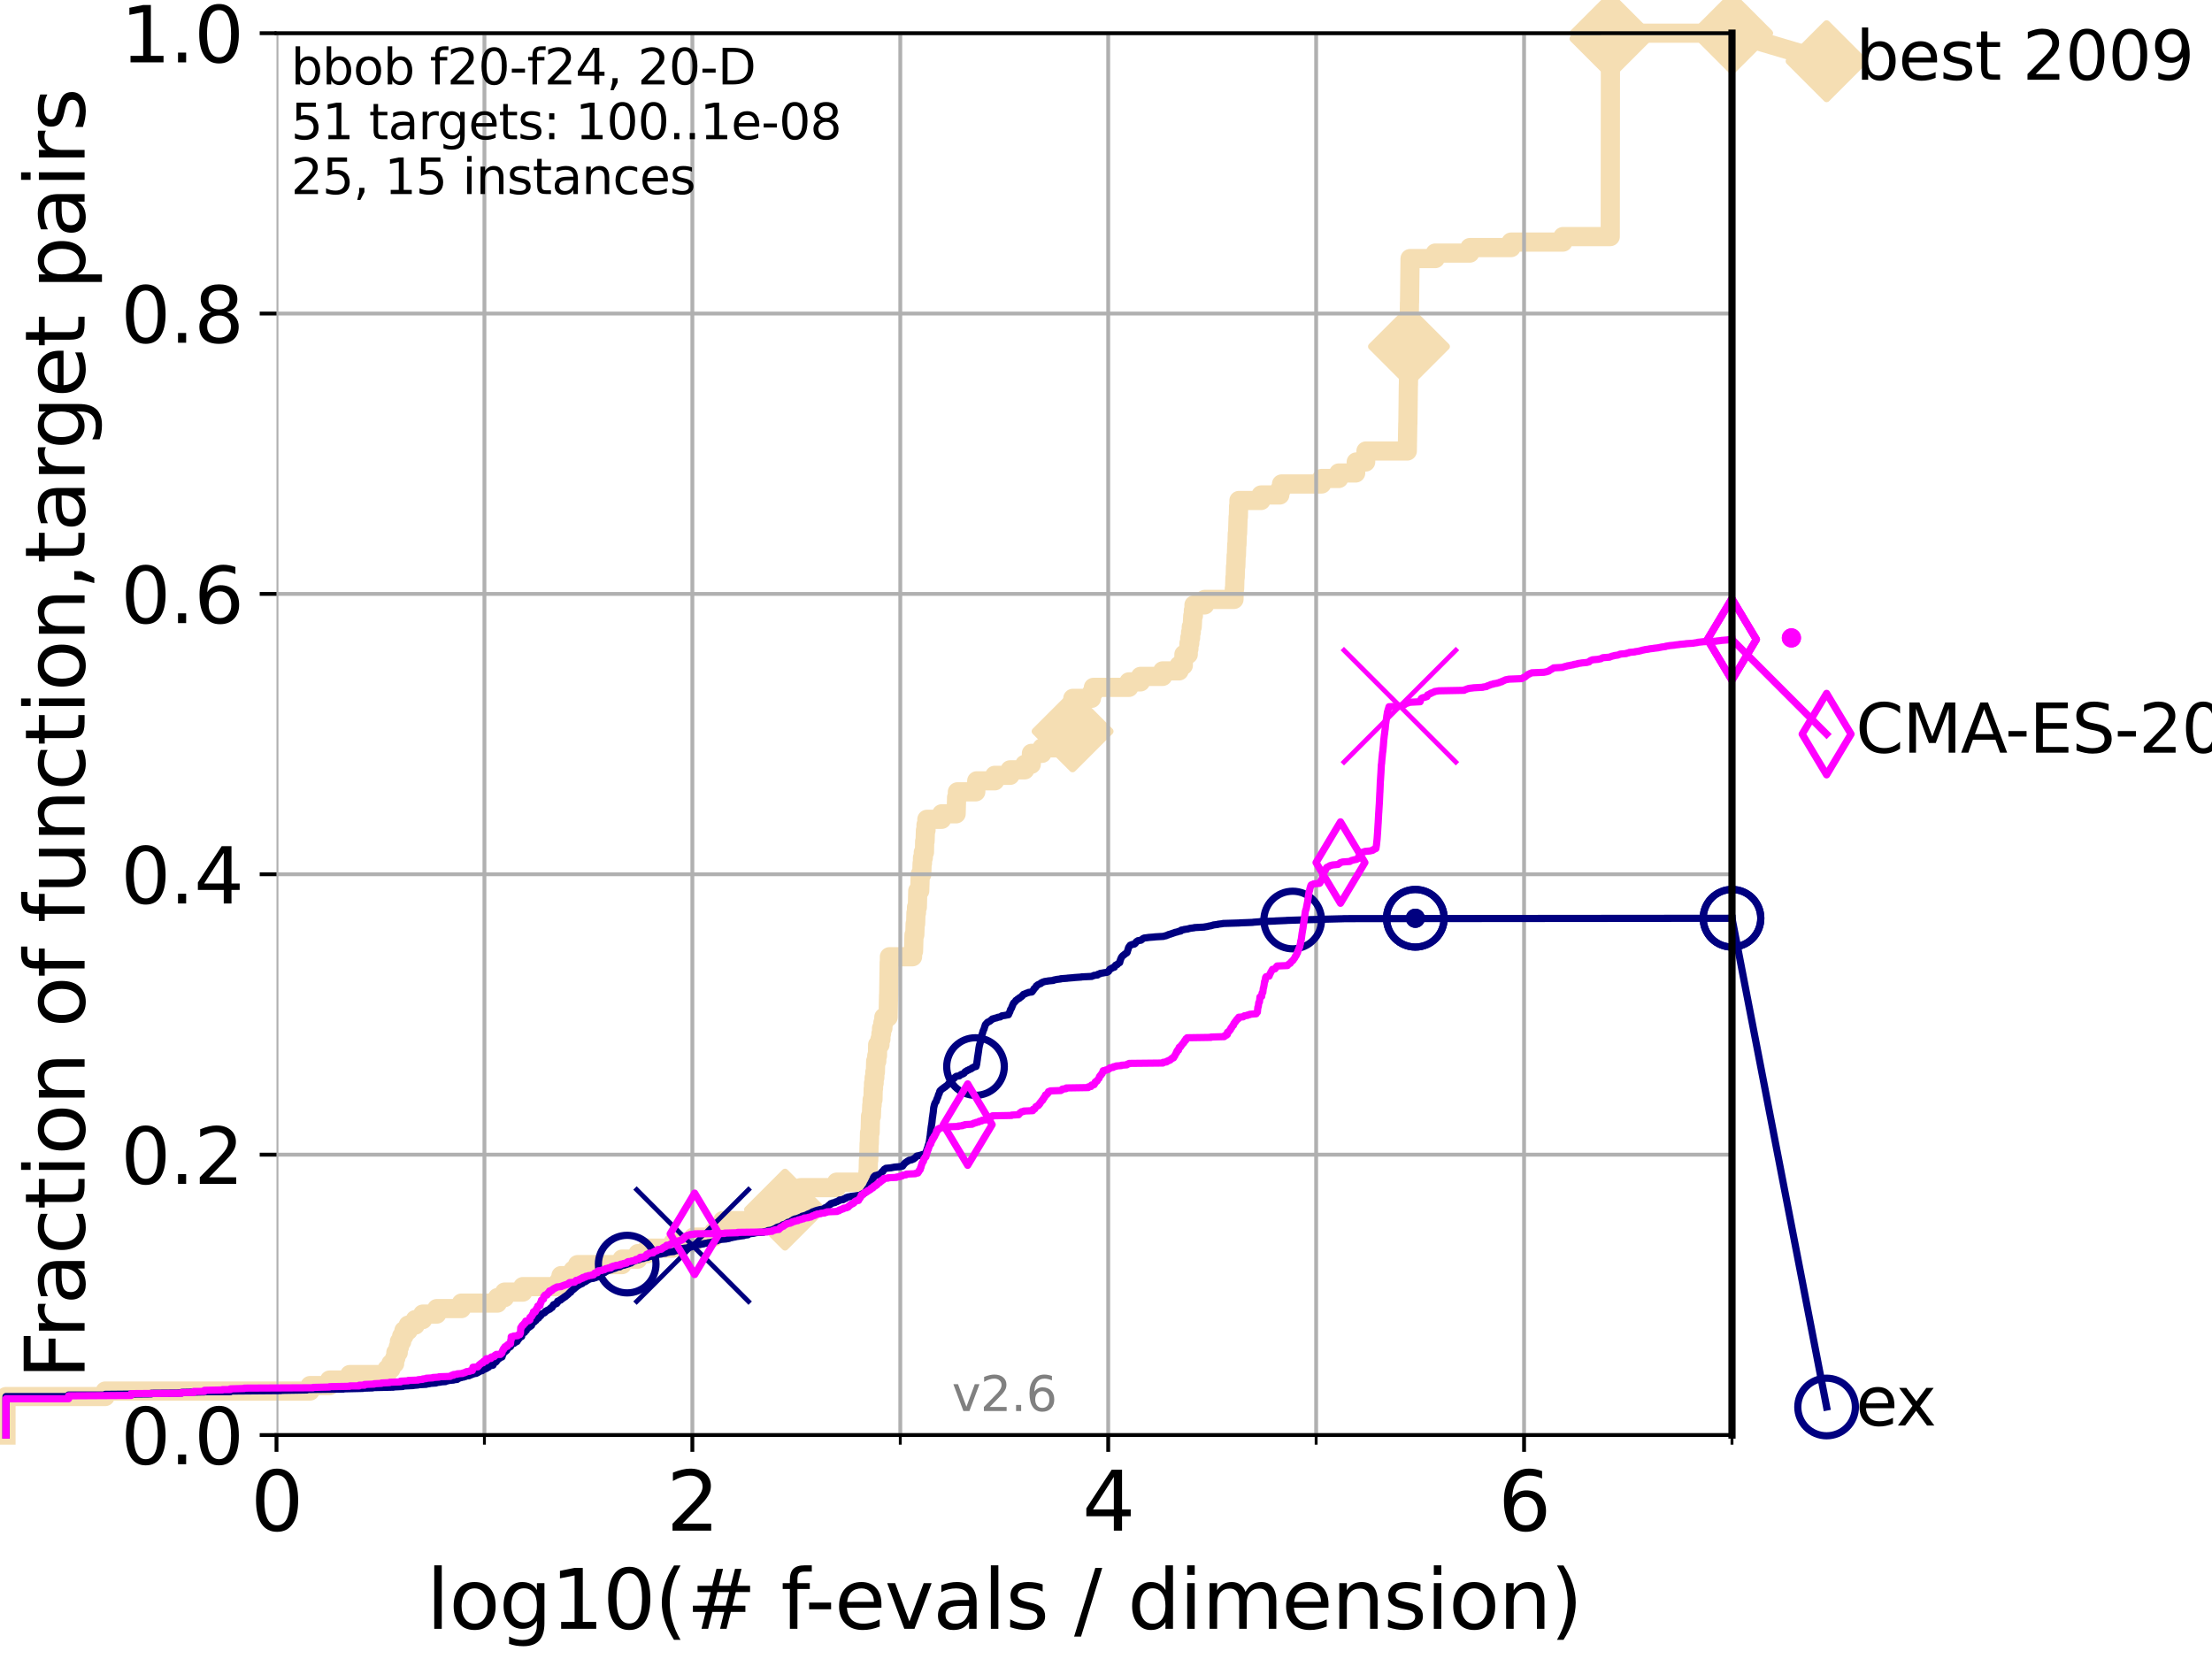 <?xml version="1.0" encoding="utf-8" standalone="no"?>
<!DOCTYPE svg PUBLIC "-//W3C//DTD SVG 1.1//EN"
  "http://www.w3.org/Graphics/SVG/1.1/DTD/svg11.dtd">
<svg xmlns:xlink="http://www.w3.org/1999/xlink" width="460.8pt" height="345.6pt" viewBox="0 0 460.8 345.6" xmlns="http://www.w3.org/2000/svg" version="1.1">
 <defs>
  <style type="text/css">*{stroke-linejoin: round; stroke-linecap: butt}</style>
 </defs>
 <g id="figure_1">
  <g id="patch_1">
   <path d="M 0 345.6 
L 460.8 345.6 
L 460.8 0 
L 0 0 
z
" style="fill: #ffffff"/>
  </g>
  <g id="axes_1">
   <g id="patch_2">
    <path d="M 57.6 298.944 
L 360.806 298.944 
L 360.806 6.912 
L 57.6 6.912 
z
" style="fill: #ffffff"/>
   </g>
   <g id="line2d_1">
    <path d="M 1.246 298.944 
L 1.246 290.927 
L 21.912 290.927 
L 21.912 289.782 
L 64.59 289.782 
L 64.59 288.637 
L 68.657 288.637 
L 68.657 287.492 
L 72.855 287.492 
L 72.855 286.347 
L 80.621 286.347 
L 80.621 285.201 
L 81.433 285.201 
L 81.433 284.056 
L 82.212 284.056 
L 82.212 282.911 
L 82.464 282.911 
L 82.464 281.766 
L 82.959 281.766 
L 82.959 280.62 
L 83.202 280.62 
L 83.202 279.475 
L 83.678 279.475 
L 83.678 278.33 
L 84.143 278.33 
L 84.143 277.185 
L 85.039 277.185 
L 85.039 276.04 
L 86.511 276.04 
L 86.511 274.894 
L 88.063 274.894 
L 88.063 273.749 
L 90.99 273.749 
L 90.99 272.604 
L 96.12 272.604 
L 96.12 271.459 
L 103.626 271.459 
L 103.626 270.313 
L 105.113 270.313 
L 105.113 269.168 
L 108.915 269.168 
L 108.915 268.023 
L 116.419 268.023 
L 116.419 266.878 
L 116.868 266.878 
L 116.868 265.733 
L 119.39 265.733 
L 119.39 264.587 
L 120.318 264.587 
L 120.318 263.442 
L 129.582 263.442 
L 129.582 262.297 
L 132.881 262.297 
L 132.881 261.152 
L 134.916 261.152 
L 134.916 260.006 
L 140.197 260.006 
L 140.197 258.861 
L 144.445 258.861 
L 144.445 257.716 
L 148.697 257.716 
L 148.697 256.571 
L 150.466 256.571 
L 150.553 254.28 
L 157.41 254.28 
L 157.41 253.135 
L 163.397 253.135 
L 163.397 251.99 
L 163.532 251.99 
L 163.532 250.845 
L 165.958 250.845 
L 165.958 249.699 
L 166.521 249.699 
L 166.521 248.554 
L 166.77 248.554 
L 166.77 247.409 
L 174.289 247.409 
L 174.289 246.264 
L 180.72 246.264 
L 180.825 243.973 
L 180.859 243.973 
L 180.904 241.683 
L 180.974 241.683 
L 181.052 238.247 
L 181.092 238.247 
L 181.141 235.957 
L 181.259 235.957 
L 181.344 232.521 
L 181.526 232.521 
L 181.602 230.231 
L 181.681 230.231 
L 181.681 229.085 
L 181.856 229.085 
L 181.903 226.795 
L 181.97 226.795 
L 181.97 225.65 
L 182.1 225.65 
L 182.1 224.504 
L 182.241 224.504 
L 182.241 223.359 
L 182.362 223.359 
L 182.416 221.069 
L 182.646 221.069 
L 182.646 219.924 
L 182.794 219.924 
L 182.832 217.633 
L 183.315 217.633 
L 183.315 216.488 
L 183.512 216.488 
L 183.512 215.343 
L 183.642 215.343 
L 183.642 214.197 
L 183.921 214.197 
L 183.921 213.052 
L 184.12 213.052 
L 184.12 211.907 
L 185.014 211.907 
L 185.104 207.326 
L 185.129 207.326 
L 185.236 200.455 
L 185.28 200.455 
L 185.28 199.31 
L 190.102 199.31 
L 190.102 198.164 
L 190.304 198.164 
L 190.406 194.729 
L 190.572 194.729 
L 190.642 192.438 
L 190.746 192.438 
L 190.812 190.148 
L 190.922 190.148 
L 190.922 189.003 
L 191.103 189.003 
L 191.187 185.567 
L 191.597 185.567 
L 191.704 182.131 
L 192.022 182.131 
L 192.09 179.841 
L 192.17 179.841 
L 192.17 178.696 
L 192.346 178.696 
L 192.346 177.55 
L 192.583 177.55 
L 192.622 175.26 
L 192.713 175.26 
L 192.785 172.969 
L 192.907 172.969 
L 192.907 171.824 
L 193.084 171.824 
L 193.084 170.679 
L 196.168 170.679 
L 196.168 169.534 
L 199.181 169.534 
L 199.277 166.098 
L 199.443 166.098 
L 199.443 164.953 
L 203.275 164.953 
L 203.275 163.808 
L 203.475 163.808 
L 203.475 162.662 
L 207.22 162.662 
L 207.22 161.517 
L 210.416 161.517 
L 210.416 160.372 
L 213.472 160.372 
L 213.472 159.227 
L 214.831 159.227 
L 214.866 156.936 
L 217.066 156.936 
L 217.066 155.791 
L 223.41 155.791 
L 223.486 145.484 
L 227.37 145.484 
L 227.37 144.339 
L 227.78 144.339 
L 227.78 143.194 
L 235.17 143.194 
L 235.17 142.048 
L 237.584 142.048 
L 237.584 140.903 
L 242.204 140.903 
L 242.204 139.758 
L 245.62 139.758 
L 245.62 138.613 
L 246.508 138.613 
L 246.508 137.467 
L 246.634 137.467 
L 246.634 136.322 
L 247.533 136.322 
L 247.533 135.177 
L 247.673 135.177 
L 247.673 134.032 
L 247.847 134.032 
L 247.847 132.887 
L 248.022 132.887 
L 248.022 131.741 
L 248.165 131.741 
L 248.165 130.596 
L 248.361 130.596 
L 248.471 128.306 
L 248.603 128.306 
L 248.603 127.16 
L 248.73 127.16 
L 248.73 126.015 
L 250.964 126.015 
L 250.964 124.87 
L 257.057 124.87 
L 257.137 122.58 
L 257.196 122.58 
L 257.259 120.289 
L 257.318 120.289 
L 257.38 117.999 
L 257.443 117.999 
L 257.511 115.708 
L 257.571 115.708 
L 257.634 113.418 
L 257.689 113.418 
L 257.751 111.127 
L 257.81 111.127 
L 257.921 107.692 
L 257.975 107.692 
L 258.024 105.401 
L 258.095 105.401 
L 258.095 104.256 
L 262.701 104.256 
L 262.701 103.111 
L 266.603 103.111 
L 266.603 101.966 
L 266.969 101.966 
L 266.969 100.82 
L 275.335 100.82 
L 275.335 99.675 
L 278.898 99.675 
L 278.898 98.53 
L 282.414 98.53 
L 282.414 97.385 
L 282.528 97.385 
L 282.528 96.239 
L 284.49 96.239 
L 284.557 93.949 
L 293.165 93.949 
L 293.269 88.223 
L 293.287 88.223 
L 293.386 80.206 
L 293.401 80.206 
L 293.494 72.19 
L 293.514 72.19 
L 293.616 63.028 
L 293.636 63.028 
L 293.743 53.866 
L 298.99 53.866 
L 298.99 52.721 
L 306.192 52.721 
L 306.192 51.576 
L 314.786 51.576 
L 314.786 50.43 
L 325.594 50.43 
L 325.594 49.285 
L 335.442 49.285 
L 335.487 6.912 
L 360.806 6.912 
L 360.806 6.912 
" style="fill: none; stroke: #f5deb3; stroke-width: 4; stroke-linecap: square"/>
   </g>
   <g id="line2d_2">
    <defs>
     <path id="m5ecef5efde" d="M -0 7.778 
L 7.778 0 
L 0 -7.778 
L -7.778 -0 
z
" style="stroke: #f5deb3; stroke-width: 1.5; stroke-linejoin: miter"/>
    </defs>
    <g>
     <use xlink:href="#m5ecef5efde" x="163.532" y="251.99" style="fill: #f5deb3; stroke: #f5deb3; stroke-width: 1.5; stroke-linejoin: miter"/>
     <use xlink:href="#m5ecef5efde" x="223.439" y="152.355" style="fill: #f5deb3; stroke: #f5deb3; stroke-width: 1.5; stroke-linejoin: miter"/>
     <use xlink:href="#m5ecef5efde" x="293.514" y="72.19" style="fill: #f5deb3; stroke: #f5deb3; stroke-width: 1.5; stroke-linejoin: miter"/>
     <use xlink:href="#m5ecef5efde" x="335.486" y="8.057" style="fill: #f5deb3; stroke: #f5deb3; stroke-width: 1.5; stroke-linejoin: miter"/>
     <use xlink:href="#m5ecef5efde" x="335.487" y="6.912" style="fill: #f5deb3; stroke: #f5deb3; stroke-width: 1.5; stroke-linejoin: miter"/>
     <use xlink:href="#m5ecef5efde" x="360.806" y="6.912" style="fill: #f5deb3; stroke: #f5deb3; stroke-width: 1.5; stroke-linejoin: miter"/>
    </g>
   </g>
   <g id="line2d_3">
    <path style="fill: none; stroke: #f5deb3; stroke-width: 4; stroke-linecap: square"/>
    <g/>
   </g>
   <g id="line2d_4">
    <path d="M 360.806 6.912 
L 380.515 12.753 
" style="fill: none; stroke: #f5deb3; stroke-width: 4; stroke-linecap: square"/>
    <g>
     <use xlink:href="#m5ecef5efde" x="360.806" y="6.912" style="fill: #f5deb3; stroke: #f5deb3; stroke-width: 1.5; stroke-linejoin: miter"/>
     <use xlink:href="#m5ecef5efde" x="380.515" y="12.753" style="fill: #f5deb3; stroke: #f5deb3; stroke-width: 1.5; stroke-linejoin: miter"/>
    </g>
   </g>
   <g id="matplotlib.axis_1">
    <g id="xtick_1">
     <g id="line2d_5">
      <path d="M 57.6 298.944 
L 57.6 6.912 
" clip-path="url(#pd521d0bc49)" style="fill: none; stroke: #b0b0b0; stroke-width: 0.8; stroke-linecap: square"/>
     </g>
     <g id="line2d_6">
      <defs>
       <path id="md98ab1733c" d="M 0 0 
L 0 3.5 
" style="stroke: #000000; stroke-width: 0.8"/>
      </defs>
      <g>
       <use xlink:href="#md98ab1733c" x="57.6" y="298.944" style="stroke: #000000; stroke-width: 0.8"/>
      </g>
     </g>
     <g id="text_1">
      <!-- 0 -->
      <g transform="translate(52.192 318.861)scale(0.17 -0.17)">
       <defs>
        <path id="DejaVuSans-30" d="M 2034 4250 
Q 1547 4250 1301 3770 
Q 1056 3291 1056 2328 
Q 1056 1369 1301 889 
Q 1547 409 2034 409 
Q 2525 409 2770 889 
Q 3016 1369 3016 2328 
Q 3016 3291 2770 3770 
Q 2525 4250 2034 4250 
z
M 2034 4750 
Q 2819 4750 3233 4129 
Q 3647 3509 3647 2328 
Q 3647 1150 3233 529 
Q 2819 -91 2034 -91 
Q 1250 -91 836 529 
Q 422 1150 422 2328 
Q 422 3509 836 4129 
Q 1250 4750 2034 4750 
z
" transform="scale(0.016)"/>
       </defs>
       <use xlink:href="#DejaVuSans-30"/>
      </g>
     </g>
    </g>
    <g id="xtick_2">
     <g id="line2d_7">
      <path d="M 144.23 298.944 
L 144.23 6.912 
" clip-path="url(#pd521d0bc49)" style="fill: none; stroke: #b0b0b0; stroke-width: 0.8; stroke-linecap: square"/>
     </g>
     <g id="line2d_8">
      <g>
       <use xlink:href="#md98ab1733c" x="144.23" y="298.944" style="stroke: #000000; stroke-width: 0.8"/>
      </g>
     </g>
     <g id="text_2">
      <!-- 2 -->
      <g transform="translate(138.822 318.861)scale(0.17 -0.17)">
       <defs>
        <path id="DejaVuSans-32" d="M 1228 531 
L 3431 531 
L 3431 0 
L 469 0 
L 469 531 
Q 828 903 1448 1529 
Q 2069 2156 2228 2338 
Q 2531 2678 2651 2914 
Q 2772 3150 2772 3378 
Q 2772 3750 2511 3984 
Q 2250 4219 1831 4219 
Q 1534 4219 1204 4116 
Q 875 4013 500 3803 
L 500 4441 
Q 881 4594 1212 4672 
Q 1544 4750 1819 4750 
Q 2544 4750 2975 4387 
Q 3406 4025 3406 3419 
Q 3406 3131 3298 2873 
Q 3191 2616 2906 2266 
Q 2828 2175 2409 1742 
Q 1991 1309 1228 531 
z
" transform="scale(0.016)"/>
       </defs>
       <use xlink:href="#DejaVuSans-32"/>
      </g>
     </g>
    </g>
    <g id="xtick_3">
     <g id="line2d_9">
      <path d="M 230.861 298.944 
L 230.861 6.912 
" clip-path="url(#pd521d0bc49)" style="fill: none; stroke: #b0b0b0; stroke-width: 0.8; stroke-linecap: square"/>
     </g>
     <g id="line2d_10">
      <g>
       <use xlink:href="#md98ab1733c" x="230.861" y="298.944" style="stroke: #000000; stroke-width: 0.8"/>
      </g>
     </g>
     <g id="text_3">
      <!-- 4 -->
      <g transform="translate(225.453 318.861)scale(0.17 -0.17)">
       <defs>
        <path id="DejaVuSans-34" d="M 2419 4116 
L 825 1625 
L 2419 1625 
L 2419 4116 
z
M 2253 4666 
L 3047 4666 
L 3047 1625 
L 3713 1625 
L 3713 1100 
L 3047 1100 
L 3047 0 
L 2419 0 
L 2419 1100 
L 313 1100 
L 313 1709 
L 2253 4666 
z
" transform="scale(0.016)"/>
       </defs>
       <use xlink:href="#DejaVuSans-34"/>
      </g>
     </g>
    </g>
    <g id="xtick_4">
     <g id="line2d_11">
      <path d="M 317.491 298.944 
L 317.491 6.912 
" clip-path="url(#pd521d0bc49)" style="fill: none; stroke: #b0b0b0; stroke-width: 0.8; stroke-linecap: square"/>
     </g>
     <g id="line2d_12">
      <g>
       <use xlink:href="#md98ab1733c" x="317.491" y="298.944" style="stroke: #000000; stroke-width: 0.8"/>
      </g>
     </g>
     <g id="text_4">
      <!-- 6 -->
      <g transform="translate(312.083 318.861)scale(0.17 -0.17)">
       <defs>
        <path id="DejaVuSans-36" d="M 2113 2584 
Q 1688 2584 1439 2293 
Q 1191 2003 1191 1497 
Q 1191 994 1439 701 
Q 1688 409 2113 409 
Q 2538 409 2786 701 
Q 3034 994 3034 1497 
Q 3034 2003 2786 2293 
Q 2538 2584 2113 2584 
z
M 3366 4563 
L 3366 3988 
Q 3128 4100 2886 4159 
Q 2644 4219 2406 4219 
Q 1781 4219 1451 3797 
Q 1122 3375 1075 2522 
Q 1259 2794 1537 2939 
Q 1816 3084 2150 3084 
Q 2853 3084 3261 2657 
Q 3669 2231 3669 1497 
Q 3669 778 3244 343 
Q 2819 -91 2113 -91 
Q 1303 -91 875 529 
Q 447 1150 447 2328 
Q 447 3434 972 4092 
Q 1497 4750 2381 4750 
Q 2619 4750 2861 4703 
Q 3103 4656 3366 4563 
z
" transform="scale(0.016)"/>
       </defs>
       <use xlink:href="#DejaVuSans-36"/>
      </g>
     </g>
    </g>
    <g id="xtick_5">
     <g id="line2d_13">
      <path d="M 100.915 298.944 
L 100.915 6.912 
" clip-path="url(#pd521d0bc49)" style="fill: none; stroke: #b0b0b0; stroke-width: 0.8; stroke-linecap: square"/>
     </g>
     <g id="line2d_14">
      <defs>
       <path id="mcbd77d21f1" d="M 0 0 
L 0 2 
" style="stroke: #000000; stroke-width: 0.6"/>
      </defs>
      <g>
       <use xlink:href="#mcbd77d21f1" x="100.915" y="298.944" style="stroke: #000000; stroke-width: 0.6"/>
      </g>
     </g>
    </g>
    <g id="xtick_6">
     <g id="line2d_15">
      <path d="M 187.546 298.944 
L 187.546 6.912 
" clip-path="url(#pd521d0bc49)" style="fill: none; stroke: #b0b0b0; stroke-width: 0.8; stroke-linecap: square"/>
     </g>
     <g id="line2d_16">
      <g>
       <use xlink:href="#mcbd77d21f1" x="187.546" y="298.944" style="stroke: #000000; stroke-width: 0.6"/>
      </g>
     </g>
    </g>
    <g id="xtick_7">
     <g id="line2d_17">
      <path d="M 274.176 298.944 
L 274.176 6.912 
" clip-path="url(#pd521d0bc49)" style="fill: none; stroke: #b0b0b0; stroke-width: 0.8; stroke-linecap: square"/>
     </g>
     <g id="line2d_18">
      <g>
       <use xlink:href="#mcbd77d21f1" x="274.176" y="298.944" style="stroke: #000000; stroke-width: 0.6"/>
      </g>
     </g>
    </g>
    <g id="xtick_8">
     <g id="line2d_19">
      <path d="M 360.806 298.944 
L 360.806 6.912 
" clip-path="url(#pd521d0bc49)" style="fill: none; stroke: #b0b0b0; stroke-width: 0.8; stroke-linecap: square"/>
     </g>
     <g id="line2d_20">
      <g>
       <use xlink:href="#mcbd77d21f1" x="360.806" y="298.944" style="stroke: #000000; stroke-width: 0.6"/>
      </g>
     </g>
    </g>
    <g id="text_5">
     <!-- log10(# f-evals / dimension) -->
     <g transform="translate(88.823 339.314)scale(0.17 -0.17)">
      <defs>
       <path id="DejaVuSans-6c" d="M 603 4863 
L 1178 4863 
L 1178 0 
L 603 0 
L 603 4863 
z
" transform="scale(0.016)"/>
       <path id="DejaVuSans-6f" d="M 1959 3097 
Q 1497 3097 1228 2736 
Q 959 2375 959 1747 
Q 959 1119 1226 758 
Q 1494 397 1959 397 
Q 2419 397 2687 759 
Q 2956 1122 2956 1747 
Q 2956 2369 2687 2733 
Q 2419 3097 1959 3097 
z
M 1959 3584 
Q 2709 3584 3137 3096 
Q 3566 2609 3566 1747 
Q 3566 888 3137 398 
Q 2709 -91 1959 -91 
Q 1206 -91 779 398 
Q 353 888 353 1747 
Q 353 2609 779 3096 
Q 1206 3584 1959 3584 
z
" transform="scale(0.016)"/>
       <path id="DejaVuSans-67" d="M 2906 1791 
Q 2906 2416 2648 2759 
Q 2391 3103 1925 3103 
Q 1463 3103 1205 2759 
Q 947 2416 947 1791 
Q 947 1169 1205 825 
Q 1463 481 1925 481 
Q 2391 481 2648 825 
Q 2906 1169 2906 1791 
z
M 3481 434 
Q 3481 -459 3084 -895 
Q 2688 -1331 1869 -1331 
Q 1566 -1331 1297 -1286 
Q 1028 -1241 775 -1147 
L 775 -588 
Q 1028 -725 1275 -790 
Q 1522 -856 1778 -856 
Q 2344 -856 2625 -561 
Q 2906 -266 2906 331 
L 2906 616 
Q 2728 306 2450 153 
Q 2172 0 1784 0 
Q 1141 0 747 490 
Q 353 981 353 1791 
Q 353 2603 747 3093 
Q 1141 3584 1784 3584 
Q 2172 3584 2450 3431 
Q 2728 3278 2906 2969 
L 2906 3500 
L 3481 3500 
L 3481 434 
z
" transform="scale(0.016)"/>
       <path id="DejaVuSans-31" d="M 794 531 
L 1825 531 
L 1825 4091 
L 703 3866 
L 703 4441 
L 1819 4666 
L 2450 4666 
L 2450 531 
L 3481 531 
L 3481 0 
L 794 0 
L 794 531 
z
" transform="scale(0.016)"/>
       <path id="DejaVuSans-28" d="M 1984 4856 
Q 1566 4138 1362 3434 
Q 1159 2731 1159 2009 
Q 1159 1288 1364 580 
Q 1569 -128 1984 -844 
L 1484 -844 
Q 1016 -109 783 600 
Q 550 1309 550 2009 
Q 550 2706 781 3412 
Q 1013 4119 1484 4856 
L 1984 4856 
z
" transform="scale(0.016)"/>
       <path id="DejaVuSans-23" d="M 3272 2816 
L 2363 2816 
L 2100 1772 
L 3016 1772 
L 3272 2816 
z
M 2803 4594 
L 2478 3297 
L 3391 3297 
L 3719 4594 
L 4219 4594 
L 3897 3297 
L 4872 3297 
L 4872 2816 
L 3775 2816 
L 3519 1772 
L 4513 1772 
L 4513 1294 
L 3397 1294 
L 3072 0 
L 2572 0 
L 2894 1294 
L 1978 1294 
L 1656 0 
L 1153 0 
L 1478 1294 
L 494 1294 
L 494 1772 
L 1594 1772 
L 1856 2816 
L 850 2816 
L 850 3297 
L 1978 3297 
L 2297 4594 
L 2803 4594 
z
" transform="scale(0.016)"/>
       <path id="DejaVuSans-20" transform="scale(0.016)"/>
       <path id="DejaVuSans-66" d="M 2375 4863 
L 2375 4384 
L 1825 4384 
Q 1516 4384 1395 4259 
Q 1275 4134 1275 3809 
L 1275 3500 
L 2222 3500 
L 2222 3053 
L 1275 3053 
L 1275 0 
L 697 0 
L 697 3053 
L 147 3053 
L 147 3500 
L 697 3500 
L 697 3744 
Q 697 4328 969 4595 
Q 1241 4863 1831 4863 
L 2375 4863 
z
" transform="scale(0.016)"/>
       <path id="DejaVuSans-2d" d="M 313 2009 
L 1997 2009 
L 1997 1497 
L 313 1497 
L 313 2009 
z
" transform="scale(0.016)"/>
       <path id="DejaVuSans-65" d="M 3597 1894 
L 3597 1613 
L 953 1613 
Q 991 1019 1311 708 
Q 1631 397 2203 397 
Q 2534 397 2845 478 
Q 3156 559 3463 722 
L 3463 178 
Q 3153 47 2828 -22 
Q 2503 -91 2169 -91 
Q 1331 -91 842 396 
Q 353 884 353 1716 
Q 353 2575 817 3079 
Q 1281 3584 2069 3584 
Q 2775 3584 3186 3129 
Q 3597 2675 3597 1894 
z
M 3022 2063 
Q 3016 2534 2758 2815 
Q 2500 3097 2075 3097 
Q 1594 3097 1305 2825 
Q 1016 2553 972 2059 
L 3022 2063 
z
" transform="scale(0.016)"/>
       <path id="DejaVuSans-76" d="M 191 3500 
L 800 3500 
L 1894 563 
L 2988 3500 
L 3597 3500 
L 2284 0 
L 1503 0 
L 191 3500 
z
" transform="scale(0.016)"/>
       <path id="DejaVuSans-61" d="M 2194 1759 
Q 1497 1759 1228 1600 
Q 959 1441 959 1056 
Q 959 750 1161 570 
Q 1363 391 1709 391 
Q 2188 391 2477 730 
Q 2766 1069 2766 1631 
L 2766 1759 
L 2194 1759 
z
M 3341 1997 
L 3341 0 
L 2766 0 
L 2766 531 
Q 2569 213 2275 61 
Q 1981 -91 1556 -91 
Q 1019 -91 701 211 
Q 384 513 384 1019 
Q 384 1609 779 1909 
Q 1175 2209 1959 2209 
L 2766 2209 
L 2766 2266 
Q 2766 2663 2505 2880 
Q 2244 3097 1772 3097 
Q 1472 3097 1187 3025 
Q 903 2953 641 2809 
L 641 3341 
Q 956 3463 1253 3523 
Q 1550 3584 1831 3584 
Q 2591 3584 2966 3190 
Q 3341 2797 3341 1997 
z
" transform="scale(0.016)"/>
       <path id="DejaVuSans-73" d="M 2834 3397 
L 2834 2853 
Q 2591 2978 2328 3040 
Q 2066 3103 1784 3103 
Q 1356 3103 1142 2972 
Q 928 2841 928 2578 
Q 928 2378 1081 2264 
Q 1234 2150 1697 2047 
L 1894 2003 
Q 2506 1872 2764 1633 
Q 3022 1394 3022 966 
Q 3022 478 2636 193 
Q 2250 -91 1575 -91 
Q 1294 -91 989 -36 
Q 684 19 347 128 
L 347 722 
Q 666 556 975 473 
Q 1284 391 1588 391 
Q 1994 391 2212 530 
Q 2431 669 2431 922 
Q 2431 1156 2273 1281 
Q 2116 1406 1581 1522 
L 1381 1569 
Q 847 1681 609 1914 
Q 372 2147 372 2553 
Q 372 3047 722 3315 
Q 1072 3584 1716 3584 
Q 2034 3584 2315 3537 
Q 2597 3491 2834 3397 
z
" transform="scale(0.016)"/>
       <path id="DejaVuSans-2f" d="M 1625 4666 
L 2156 4666 
L 531 -594 
L 0 -594 
L 1625 4666 
z
" transform="scale(0.016)"/>
       <path id="DejaVuSans-64" d="M 2906 2969 
L 2906 4863 
L 3481 4863 
L 3481 0 
L 2906 0 
L 2906 525 
Q 2725 213 2448 61 
Q 2172 -91 1784 -91 
Q 1150 -91 751 415 
Q 353 922 353 1747 
Q 353 2572 751 3078 
Q 1150 3584 1784 3584 
Q 2172 3584 2448 3432 
Q 2725 3281 2906 2969 
z
M 947 1747 
Q 947 1113 1208 752 
Q 1469 391 1925 391 
Q 2381 391 2643 752 
Q 2906 1113 2906 1747 
Q 2906 2381 2643 2742 
Q 2381 3103 1925 3103 
Q 1469 3103 1208 2742 
Q 947 2381 947 1747 
z
" transform="scale(0.016)"/>
       <path id="DejaVuSans-69" d="M 603 3500 
L 1178 3500 
L 1178 0 
L 603 0 
L 603 3500 
z
M 603 4863 
L 1178 4863 
L 1178 4134 
L 603 4134 
L 603 4863 
z
" transform="scale(0.016)"/>
       <path id="DejaVuSans-6d" d="M 3328 2828 
Q 3544 3216 3844 3400 
Q 4144 3584 4550 3584 
Q 5097 3584 5394 3201 
Q 5691 2819 5691 2113 
L 5691 0 
L 5113 0 
L 5113 2094 
Q 5113 2597 4934 2840 
Q 4756 3084 4391 3084 
Q 3944 3084 3684 2787 
Q 3425 2491 3425 1978 
L 3425 0 
L 2847 0 
L 2847 2094 
Q 2847 2600 2669 2842 
Q 2491 3084 2119 3084 
Q 1678 3084 1418 2786 
Q 1159 2488 1159 1978 
L 1159 0 
L 581 0 
L 581 3500 
L 1159 3500 
L 1159 2956 
Q 1356 3278 1631 3431 
Q 1906 3584 2284 3584 
Q 2666 3584 2933 3390 
Q 3200 3197 3328 2828 
z
" transform="scale(0.016)"/>
       <path id="DejaVuSans-6e" d="M 3513 2113 
L 3513 0 
L 2938 0 
L 2938 2094 
Q 2938 2591 2744 2837 
Q 2550 3084 2163 3084 
Q 1697 3084 1428 2787 
Q 1159 2491 1159 1978 
L 1159 0 
L 581 0 
L 581 3500 
L 1159 3500 
L 1159 2956 
Q 1366 3272 1645 3428 
Q 1925 3584 2291 3584 
Q 2894 3584 3203 3211 
Q 3513 2838 3513 2113 
z
" transform="scale(0.016)"/>
       <path id="DejaVuSans-29" d="M 513 4856 
L 1013 4856 
Q 1481 4119 1714 3412 
Q 1947 2706 1947 2009 
Q 1947 1309 1714 600 
Q 1481 -109 1013 -844 
L 513 -844 
Q 928 -128 1133 580 
Q 1338 1288 1338 2009 
Q 1338 2731 1133 3434 
Q 928 4138 513 4856 
z
" transform="scale(0.016)"/>
      </defs>
      <use xlink:href="#DejaVuSans-6c"/>
      <use xlink:href="#DejaVuSans-6f" x="27.783"/>
      <use xlink:href="#DejaVuSans-67" x="88.965"/>
      <use xlink:href="#DejaVuSans-31" x="152.441"/>
      <use xlink:href="#DejaVuSans-30" x="216.064"/>
      <use xlink:href="#DejaVuSans-28" x="279.688"/>
      <use xlink:href="#DejaVuSans-23" x="318.701"/>
      <use xlink:href="#DejaVuSans-20" x="402.49"/>
      <use xlink:href="#DejaVuSans-66" x="434.277"/>
      <use xlink:href="#DejaVuSans-2d" x="463.982"/>
      <use xlink:href="#DejaVuSans-65" x="500.066"/>
      <use xlink:href="#DejaVuSans-76" x="561.59"/>
      <use xlink:href="#DejaVuSans-61" x="620.77"/>
      <use xlink:href="#DejaVuSans-6c" x="682.049"/>
      <use xlink:href="#DejaVuSans-73" x="709.832"/>
      <use xlink:href="#DejaVuSans-20" x="761.932"/>
      <use xlink:href="#DejaVuSans-2f" x="793.719"/>
      <use xlink:href="#DejaVuSans-20" x="827.41"/>
      <use xlink:href="#DejaVuSans-64" x="859.197"/>
      <use xlink:href="#DejaVuSans-69" x="922.674"/>
      <use xlink:href="#DejaVuSans-6d" x="950.457"/>
      <use xlink:href="#DejaVuSans-65" x="1047.869"/>
      <use xlink:href="#DejaVuSans-6e" x="1109.393"/>
      <use xlink:href="#DejaVuSans-73" x="1172.771"/>
      <use xlink:href="#DejaVuSans-69" x="1224.871"/>
      <use xlink:href="#DejaVuSans-6f" x="1252.654"/>
      <use xlink:href="#DejaVuSans-6e" x="1313.836"/>
      <use xlink:href="#DejaVuSans-29" x="1377.215"/>
     </g>
    </g>
   </g>
   <g id="matplotlib.axis_2">
    <g id="ytick_1">
     <g id="line2d_21">
      <path d="M 57.6 298.944 
L 360.806 298.944 
" clip-path="url(#pd521d0bc49)" style="fill: none; stroke: #b0b0b0; stroke-width: 0.8; stroke-linecap: square"/>
     </g>
     <g id="line2d_22">
      <defs>
       <path id="mc70e90e1c3" d="M 0 0 
L -3.5 0 
" style="stroke: #000000; stroke-width: 0.8"/>
      </defs>
      <g>
       <use xlink:href="#mc70e90e1c3" x="57.6" y="298.944" style="stroke: #000000; stroke-width: 0.8"/>
      </g>
     </g>
     <g id="text_6">
      <!-- 0.0 -->
      <g transform="translate(25.155 305.023)scale(0.16 -0.16)">
       <defs>
        <path id="DejaVuSans-2e" d="M 684 794 
L 1344 794 
L 1344 0 
L 684 0 
L 684 794 
z
" transform="scale(0.016)"/>
       </defs>
       <use xlink:href="#DejaVuSans-30"/>
       <use xlink:href="#DejaVuSans-2e" x="63.623"/>
       <use xlink:href="#DejaVuSans-30" x="95.41"/>
      </g>
     </g>
    </g>
    <g id="ytick_2">
     <g id="line2d_23">
      <path d="M 57.6 240.538 
L 360.806 240.538 
" clip-path="url(#pd521d0bc49)" style="fill: none; stroke: #b0b0b0; stroke-width: 0.8; stroke-linecap: square"/>
     </g>
     <g id="line2d_24">
      <g>
       <use xlink:href="#mc70e90e1c3" x="57.6" y="240.538" style="stroke: #000000; stroke-width: 0.8"/>
      </g>
     </g>
     <g id="text_7">
      <!-- 0.2 -->
      <g transform="translate(25.155 246.616)scale(0.16 -0.16)">
       <use xlink:href="#DejaVuSans-30"/>
       <use xlink:href="#DejaVuSans-2e" x="63.623"/>
       <use xlink:href="#DejaVuSans-32" x="95.41"/>
      </g>
     </g>
    </g>
    <g id="ytick_3">
     <g id="line2d_25">
      <path d="M 57.6 182.131 
L 360.806 182.131 
" clip-path="url(#pd521d0bc49)" style="fill: none; stroke: #b0b0b0; stroke-width: 0.8; stroke-linecap: square"/>
     </g>
     <g id="line2d_26">
      <g>
       <use xlink:href="#mc70e90e1c3" x="57.6" y="182.131" style="stroke: #000000; stroke-width: 0.8"/>
      </g>
     </g>
     <g id="text_8">
      <!-- 0.4 -->
      <g transform="translate(25.155 188.21)scale(0.16 -0.16)">
       <use xlink:href="#DejaVuSans-30"/>
       <use xlink:href="#DejaVuSans-2e" x="63.623"/>
       <use xlink:href="#DejaVuSans-34" x="95.41"/>
      </g>
     </g>
    </g>
    <g id="ytick_4">
     <g id="line2d_27">
      <path d="M 57.6 123.725 
L 360.806 123.725 
" clip-path="url(#pd521d0bc49)" style="fill: none; stroke: #b0b0b0; stroke-width: 0.8; stroke-linecap: square"/>
     </g>
     <g id="line2d_28">
      <g>
       <use xlink:href="#mc70e90e1c3" x="57.6" y="123.725" style="stroke: #000000; stroke-width: 0.8"/>
      </g>
     </g>
     <g id="text_9">
      <!-- 0.6 -->
      <g transform="translate(25.155 129.804)scale(0.16 -0.16)">
       <use xlink:href="#DejaVuSans-30"/>
       <use xlink:href="#DejaVuSans-2e" x="63.623"/>
       <use xlink:href="#DejaVuSans-36" x="95.41"/>
      </g>
     </g>
    </g>
    <g id="ytick_5">
     <g id="line2d_29">
      <path d="M 57.6 65.318 
L 360.806 65.318 
" clip-path="url(#pd521d0bc49)" style="fill: none; stroke: #b0b0b0; stroke-width: 0.8; stroke-linecap: square"/>
     </g>
     <g id="line2d_30">
      <g>
       <use xlink:href="#mc70e90e1c3" x="57.6" y="65.318" style="stroke: #000000; stroke-width: 0.8"/>
      </g>
     </g>
     <g id="text_10">
      <!-- 0.8 -->
      <g transform="translate(25.155 71.397)scale(0.16 -0.16)">
       <defs>
        <path id="DejaVuSans-38" d="M 2034 2216 
Q 1584 2216 1326 1975 
Q 1069 1734 1069 1313 
Q 1069 891 1326 650 
Q 1584 409 2034 409 
Q 2484 409 2743 651 
Q 3003 894 3003 1313 
Q 3003 1734 2745 1975 
Q 2488 2216 2034 2216 
z
M 1403 2484 
Q 997 2584 770 2862 
Q 544 3141 544 3541 
Q 544 4100 942 4425 
Q 1341 4750 2034 4750 
Q 2731 4750 3128 4425 
Q 3525 4100 3525 3541 
Q 3525 3141 3298 2862 
Q 3072 2584 2669 2484 
Q 3125 2378 3379 2068 
Q 3634 1759 3634 1313 
Q 3634 634 3220 271 
Q 2806 -91 2034 -91 
Q 1263 -91 848 271 
Q 434 634 434 1313 
Q 434 1759 690 2068 
Q 947 2378 1403 2484 
z
M 1172 3481 
Q 1172 3119 1398 2916 
Q 1625 2713 2034 2713 
Q 2441 2713 2670 2916 
Q 2900 3119 2900 3481 
Q 2900 3844 2670 4047 
Q 2441 4250 2034 4250 
Q 1625 4250 1398 4047 
Q 1172 3844 1172 3481 
z
" transform="scale(0.016)"/>
       </defs>
       <use xlink:href="#DejaVuSans-30"/>
       <use xlink:href="#DejaVuSans-2e" x="63.623"/>
       <use xlink:href="#DejaVuSans-38" x="95.41"/>
      </g>
     </g>
    </g>
    <g id="ytick_6">
     <g id="line2d_31">
      <path d="M 57.6 6.912 
L 360.806 6.912 
" clip-path="url(#pd521d0bc49)" style="fill: none; stroke: #b0b0b0; stroke-width: 0.8; stroke-linecap: square"/>
     </g>
     <g id="line2d_32">
      <g>
       <use xlink:href="#mc70e90e1c3" x="57.6" y="6.912" style="stroke: #000000; stroke-width: 0.8"/>
      </g>
     </g>
     <g id="text_11">
      <!-- 1.0 -->
      <g transform="translate(25.155 12.991)scale(0.16 -0.16)">
       <use xlink:href="#DejaVuSans-31"/>
       <use xlink:href="#DejaVuSans-2e" x="63.623"/>
       <use xlink:href="#DejaVuSans-30" x="95.41"/>
      </g>
     </g>
    </g>
    <g id="text_12">
     <!-- Fraction of function,target pairs -->
     <g transform="translate(17.62 287.313)rotate(-90)scale(0.17 -0.17)">
      <defs>
       <path id="DejaVuSans-46" d="M 628 4666 
L 3309 4666 
L 3309 4134 
L 1259 4134 
L 1259 2759 
L 3109 2759 
L 3109 2228 
L 1259 2228 
L 1259 0 
L 628 0 
L 628 4666 
z
" transform="scale(0.016)"/>
       <path id="DejaVuSans-72" d="M 2631 2963 
Q 2534 3019 2420 3045 
Q 2306 3072 2169 3072 
Q 1681 3072 1420 2755 
Q 1159 2438 1159 1844 
L 1159 0 
L 581 0 
L 581 3500 
L 1159 3500 
L 1159 2956 
Q 1341 3275 1631 3429 
Q 1922 3584 2338 3584 
Q 2397 3584 2469 3576 
Q 2541 3569 2628 3553 
L 2631 2963 
z
" transform="scale(0.016)"/>
       <path id="DejaVuSans-63" d="M 3122 3366 
L 3122 2828 
Q 2878 2963 2633 3030 
Q 2388 3097 2138 3097 
Q 1578 3097 1268 2742 
Q 959 2388 959 1747 
Q 959 1106 1268 751 
Q 1578 397 2138 397 
Q 2388 397 2633 464 
Q 2878 531 3122 666 
L 3122 134 
Q 2881 22 2623 -34 
Q 2366 -91 2075 -91 
Q 1284 -91 818 406 
Q 353 903 353 1747 
Q 353 2603 823 3093 
Q 1294 3584 2113 3584 
Q 2378 3584 2631 3529 
Q 2884 3475 3122 3366 
z
" transform="scale(0.016)"/>
       <path id="DejaVuSans-74" d="M 1172 4494 
L 1172 3500 
L 2356 3500 
L 2356 3053 
L 1172 3053 
L 1172 1153 
Q 1172 725 1289 603 
Q 1406 481 1766 481 
L 2356 481 
L 2356 0 
L 1766 0 
Q 1100 0 847 248 
Q 594 497 594 1153 
L 594 3053 
L 172 3053 
L 172 3500 
L 594 3500 
L 594 4494 
L 1172 4494 
z
" transform="scale(0.016)"/>
       <path id="DejaVuSans-75" d="M 544 1381 
L 544 3500 
L 1119 3500 
L 1119 1403 
Q 1119 906 1312 657 
Q 1506 409 1894 409 
Q 2359 409 2629 706 
Q 2900 1003 2900 1516 
L 2900 3500 
L 3475 3500 
L 3475 0 
L 2900 0 
L 2900 538 
Q 2691 219 2414 64 
Q 2138 -91 1772 -91 
Q 1169 -91 856 284 
Q 544 659 544 1381 
z
M 1991 3584 
L 1991 3584 
z
" transform="scale(0.016)"/>
       <path id="DejaVuSans-2c" d="M 750 794 
L 1409 794 
L 1409 256 
L 897 -744 
L 494 -744 
L 750 256 
L 750 794 
z
" transform="scale(0.016)"/>
       <path id="DejaVuSans-70" d="M 1159 525 
L 1159 -1331 
L 581 -1331 
L 581 3500 
L 1159 3500 
L 1159 2969 
Q 1341 3281 1617 3432 
Q 1894 3584 2278 3584 
Q 2916 3584 3314 3078 
Q 3713 2572 3713 1747 
Q 3713 922 3314 415 
Q 2916 -91 2278 -91 
Q 1894 -91 1617 61 
Q 1341 213 1159 525 
z
M 3116 1747 
Q 3116 2381 2855 2742 
Q 2594 3103 2138 3103 
Q 1681 3103 1420 2742 
Q 1159 2381 1159 1747 
Q 1159 1113 1420 752 
Q 1681 391 2138 391 
Q 2594 391 2855 752 
Q 3116 1113 3116 1747 
z
" transform="scale(0.016)"/>
      </defs>
      <use xlink:href="#DejaVuSans-46"/>
      <use xlink:href="#DejaVuSans-72" x="50.27"/>
      <use xlink:href="#DejaVuSans-61" x="91.383"/>
      <use xlink:href="#DejaVuSans-63" x="152.662"/>
      <use xlink:href="#DejaVuSans-74" x="207.643"/>
      <use xlink:href="#DejaVuSans-69" x="246.852"/>
      <use xlink:href="#DejaVuSans-6f" x="274.635"/>
      <use xlink:href="#DejaVuSans-6e" x="335.816"/>
      <use xlink:href="#DejaVuSans-20" x="399.195"/>
      <use xlink:href="#DejaVuSans-6f" x="430.982"/>
      <use xlink:href="#DejaVuSans-66" x="492.164"/>
      <use xlink:href="#DejaVuSans-20" x="527.369"/>
      <use xlink:href="#DejaVuSans-66" x="559.156"/>
      <use xlink:href="#DejaVuSans-75" x="594.361"/>
      <use xlink:href="#DejaVuSans-6e" x="657.74"/>
      <use xlink:href="#DejaVuSans-63" x="721.119"/>
      <use xlink:href="#DejaVuSans-74" x="776.1"/>
      <use xlink:href="#DejaVuSans-69" x="815.309"/>
      <use xlink:href="#DejaVuSans-6f" x="843.092"/>
      <use xlink:href="#DejaVuSans-6e" x="904.273"/>
      <use xlink:href="#DejaVuSans-2c" x="967.652"/>
      <use xlink:href="#DejaVuSans-74" x="999.439"/>
      <use xlink:href="#DejaVuSans-61" x="1038.648"/>
      <use xlink:href="#DejaVuSans-72" x="1099.928"/>
      <use xlink:href="#DejaVuSans-67" x="1139.291"/>
      <use xlink:href="#DejaVuSans-65" x="1202.768"/>
      <use xlink:href="#DejaVuSans-74" x="1264.291"/>
      <use xlink:href="#DejaVuSans-20" x="1303.5"/>
      <use xlink:href="#DejaVuSans-70" x="1335.287"/>
      <use xlink:href="#DejaVuSans-61" x="1398.764"/>
      <use xlink:href="#DejaVuSans-69" x="1460.043"/>
      <use xlink:href="#DejaVuSans-72" x="1487.826"/>
      <use xlink:href="#DejaVuSans-73" x="1528.939"/>
     </g>
    </g>
   </g>
   <g id="line2d_33">
    <defs>
     <path id="m7a2a2742cb" d="M 0 1.5 
C 0.398 1.5 0.779 1.342 1.061 1.061 
C 1.342 0.779 1.5 0.398 1.5 0 
C 1.5 -0.398 1.342 -0.779 1.061 -1.061 
C 0.779 -1.342 0.398 -1.5 0 -1.5 
C -0.398 -1.5 -0.779 -1.342 -1.061 -1.061 
C -1.342 -0.779 -1.5 -0.398 -1.5 0 
C -1.5 0.398 -1.342 0.779 -1.061 1.061 
C -0.779 1.342 -0.398 1.5 0 1.5 
z
" style="stroke: #f5deb3"/>
    </defs>
    <g>
     <use xlink:href="#m7a2a2742cb" x="335.487" y="6.912" style="fill: #f5deb3; stroke: #f5deb3"/>
     <use xlink:href="#m7a2a2742cb" x="335.487" y="6.912" style="fill: #f5deb3; stroke: #f5deb3"/>
    </g>
   </g>
   <g id="line2d_34">
    <defs>
     <path id="m5b9a4561fc" d="M 0 1.5 
C 0.398 1.5 0.779 1.342 1.061 1.061 
C 1.342 0.779 1.5 0.398 1.5 0 
C 1.5 -0.398 1.342 -0.779 1.061 -1.061 
C 0.779 -1.342 0.398 -1.5 0 -1.5 
C -0.398 -1.5 -0.779 -1.342 -1.061 -1.061 
C -1.342 -0.779 -1.5 -0.398 -1.5 0 
C -1.5 0.398 -1.342 0.779 -1.061 1.061 
C -0.779 1.342 -0.398 1.5 0 1.5 
z
" style="stroke: #000080"/>
    </defs>
    <g>
     <use xlink:href="#m5b9a4561fc" x="294.844" y="191.293" style="fill: #000080; stroke: #000080"/>
     <use xlink:href="#m5b9a4561fc" x="294.844" y="191.293" style="fill: #000080; stroke: #000080"/>
    </g>
   </g>
   <g id="line2d_35">
    <path d="M 1.246 298.944 
L 1.246 290.927 
L 14.285 290.927 
L 14.285 290.607 
L 21.912 290.607 
L 21.912 290.469 
L 31.522 290.378 
L 31.522 290.24 
L 37.851 290.194 
L 37.851 290.057 
L 42.579 289.965 
L 42.579 289.92 
L 47.991 289.92 
L 47.991 289.782 
L 58.518 289.691 
L 58.518 289.645 
L 63.93 289.553 
L 63.93 289.462 
L 71.557 289.37 
L 71.557 289.324 
L 75.575 289.233 
L 75.575 289.187 
L 77.629 289.126 
L 77.629 289.08 
L 77.629 289.065 
L 81.956 288.973 
L 81.956 288.927 
L 83.912 288.835 
L 83.912 288.744 
L 86.102 288.637 
L 86.102 288.606 
L 87.108 288.515 
L 87.108 288.469 
L 88.794 288.377 
L 88.794 288.332 
L 89.497 288.24 
L 89.497 288.194 
L 90.83 288.103 
L 90.83 288.026 
L 91.77 287.919 
L 91.77 287.874 
L 92.812 287.812 
L 92.812 287.736 
L 93.382 287.629 
L 93.382 287.583 
L 94.472 287.492 
L 94.472 287.446 
L 95.251 287.354 
L 95.251 287.217 
L 95.628 287.125 
L 95.628 287.079 
L 96.12 286.973 
L 96.12 286.927 
L 96.6 286.866 
L 96.6 286.805 
L 96.951 286.759 
L 96.951 286.667 
L 97.747 286.576 
L 97.858 286.484 
L 98.187 286.392 
L 98.295 286.316 
L 98.617 286.224 
L 98.617 286.179 
L 99.244 286.087 
L 99.347 285.98 
L 99.55 285.934 
L 99.55 285.751 
L 99.95 285.705 
L 100.049 285.568 
L 100.439 285.537 
L 100.535 285.385 
L 100.821 285.293 
L 100.915 285.186 
L 101.102 285.186 
L 101.102 285.094 
L 101.102 285.064 
L 101.38 285.049 
L 101.471 284.896 
L 101.743 284.835 
L 101.833 284.652 
L 102.1 284.56 
L 102.188 284.499 
L 102.708 284.392 
L 102.793 283.873 
L 103.214 283.797 
L 103.297 283.659 
L 103.38 283.659 
L 103.38 283.338 
L 103.626 283.338 
L 103.707 283.048 
L 104.108 282.941 
L 104.188 282.758 
L 104.579 282.682 
L 104.656 282.254 
L 104.733 282.254 
L 104.809 281.796 
L 105.037 281.735 
L 105.113 281.582 
L 105.337 281.506 
L 105.411 281.399 
L 105.559 281.308 
L 105.632 280.926 
L 105.851 280.895 
L 105.851 280.575 
L 106.35 280.529 
L 106.421 280.117 
L 106.561 280.101 
L 106.63 279.933 
L 107.042 279.872 
L 107.042 279.826 
L 107.042 279.735 
L 107.245 279.735 
L 107.245 279.567 
L 107.709 279.46 
L 107.775 279.246 
L 107.84 279.246 
L 107.84 279.017 
L 108.034 278.971 
L 108.098 278.819 
L 108.163 278.819 
L 108.226 278.635 
L 108.354 278.605 
L 108.354 278.513 
L 108.668 278.422 
L 108.73 277.902 
L 108.854 277.826 
L 108.854 277.765 
L 109.099 277.658 
L 109.159 277.551 
L 109.28 277.551 
L 109.341 277.215 
L 109.639 277.139 
L 109.698 276.803 
L 109.874 276.742 
L 109.874 276.605 
L 110.164 276.543 
L 110.221 276.36 
L 110.506 276.299 
L 110.506 276.207 
L 110.73 276.116 
L 110.786 275.765 
L 110.952 275.658 
L 111.007 275.444 
L 111.335 275.368 
L 111.442 275.184 
L 111.656 275.078 
L 111.762 274.803 
L 111.972 274.711 
L 112.077 274.589 
L 112.18 274.589 
L 112.283 274.345 
L 112.488 274.253 
L 112.589 274.1 
L 112.74 273.993 
L 112.84 273.719 
L 113.088 273.612 
L 113.088 273.596 
L 113.381 273.505 
L 113.478 273.398 
L 113.526 273.398 
L 113.622 273.169 
L 113.86 273.092 
L 113.954 272.986 
L 114.234 272.879 
L 114.281 272.818 
L 114.556 272.726 
L 114.647 272.604 
L 114.692 272.604 
L 114.692 272.589 
L 114.737 272.451 
L 115.006 272.375 
L 115.095 272.161 
L 115.139 272.13 
L 115.227 271.917 
L 115.315 271.917 
L 115.315 271.795 
L 115.576 271.688 
L 115.662 271.657 
L 115.96 271.55 
L 116.044 271.413 
L 116.086 271.413 
L 116.17 271.062 
L 116.502 270.955 
L 116.584 270.863 
L 116.787 270.833 
L 116.827 270.695 
L 117.068 270.604 
L 117.147 270.481 
L 117.345 270.405 
L 117.423 270.283 
L 117.579 270.252 
L 117.579 270.161 
L 117.849 270.069 
L 117.925 269.916 
L 118.152 269.81 
L 118.227 269.733 
L 118.376 269.626 
L 118.451 269.489 
L 118.598 269.382 
L 118.672 269.26 
L 118.89 269.199 
L 118.998 268.939 
L 119.141 268.848 
L 119.248 268.756 
L 119.39 268.664 
L 119.46 268.527 
L 119.669 268.435 
L 119.773 268.283 
L 119.979 268.176 
L 120.081 267.977 
L 120.384 267.87 
L 120.418 267.779 
L 120.683 267.672 
L 120.716 267.626 
L 120.976 267.519 
L 121.041 267.473 
L 121.297 267.382 
L 121.297 267.366 
L 121.393 267.214 
L 121.582 267.137 
L 121.676 267.061 
L 121.954 267 
L 121.954 266.969 
L 121.985 266.908 
L 122.229 266.801 
L 122.32 266.725 
L 122.529 266.618 
L 122.559 266.542 
L 122.855 266.465 
L 122.855 266.404 
L 123.658 266.297 
L 123.686 266.252 
L 124.129 266.145 
L 124.211 266.084 
L 124.642 265.977 
L 124.748 265.885 
L 124.854 265.778 
L 124.959 265.641 
L 124.985 265.641 
L 125.09 265.503 
L 125.245 265.427 
L 125.245 265.412 
L 125.245 265.381 
L 125.552 265.29 
L 125.654 265.198 
L 125.979 265.091 
L 126.078 264.954 
L 126.372 264.847 
L 126.445 264.74 
L 126.899 264.633 
L 126.899 264.618 
L 127.274 264.526 
L 127.297 264.45 
L 127.709 264.343 
L 127.777 264.297 
L 128.178 264.19 
L 128.266 264.129 
L 128.528 264.038 
L 128.571 263.977 
L 129.146 263.9 
L 129.251 263.793 
L 129.396 263.747 
L 129.438 263.656 
L 130.087 263.549 
L 130.147 263.488 
L 130.579 263.396 
L 130.657 263.335 
L 131.002 263.259 
L 131.04 263.182 
L 131.453 263.106 
L 131.508 263.015 
L 131.674 262.923 
L 131.784 262.816 
L 132.091 262.74 
L 132.181 262.663 
L 132.482 262.556 
L 132.552 262.526 
L 133.103 262.419 
L 133.205 262.373 
L 133.34 262.297 
L 133.34 262.251 
L 134.064 262.159 
L 134.113 262.037 
L 134.963 261.93 
L 135.07 261.808 
L 135.732 261.701 
L 135.732 261.671 
L 136.069 261.579 
L 136.17 261.457 
L 136.878 261.35 
L 136.878 261.335 
L 137.774 261.228 
L 137.801 261.167 
L 138.668 261.06 
L 138.668 260.968 
L 139.289 260.861 
L 139.289 260.816 
L 140.394 260.709 
L 140.451 260.632 
L 140.951 260.526 
L 140.951 260.51 
L 141.294 260.403 
L 141.294 260.388 
L 141.546 260.327 
L 141.654 260.159 
L 142.487 260.052 
L 142.58 260.022 
L 143.394 259.945 
L 143.394 259.854 
L 144.022 259.762 
L 144.032 259.64 
L 144.155 259.64 
L 144.193 259.472 
L 144.905 259.365 
L 144.905 259.35 
L 145.877 259.243 
L 145.877 259.228 
L 146.579 259.121 
L 146.629 259.06 
L 147.336 258.953 
L 147.424 258.907 
L 148.231 258.8 
L 148.254 258.77 
L 148.615 258.678 
L 148.719 258.632 
L 149.101 258.541 
L 149.115 258.495 
L 149.453 258.449 
L 149.503 258.357 
L 149.987 258.25 
L 150.042 258.205 
L 151.291 258.098 
L 151.291 258.082 
L 151.87 257.991 
L 151.92 257.914 
L 152.517 257.808 
L 152.547 257.777 
L 153.201 257.67 
L 153.242 257.624 
L 154.112 257.517 
L 154.112 257.502 
L 154.982 257.395 
L 155.056 257.319 
L 155.828 257.227 
L 155.828 257.182 
L 156.061 257.075 
L 156.111 257.014 
L 157.076 256.907 
L 157.076 256.891 
L 157.568 256.785 
L 157.568 256.769 
L 159.05 256.693 
L 159.105 256.617 
L 159.668 256.51 
L 159.668 256.494 
L 159.984 256.418 
L 159.988 256.357 
L 160.801 256.25 
L 160.801 256.204 
L 161.126 256.128 
L 161.221 256.021 
L 161.591 255.914 
L 161.677 255.777 
L 161.895 255.67 
L 161.968 255.624 
L 162.517 255.517 
L 162.595 255.426 
L 162.988 255.334 
L 163.071 255.151 
L 163.468 255.044 
L 163.542 254.998 
L 163.859 254.906 
L 163.866 254.815 
L 164.031 254.738 
L 164.106 254.647 
L 164.552 254.54 
L 164.654 254.494 
L 164.85 254.387 
L 164.884 254.311 
L 165.155 254.204 
L 165.248 254.082 
L 165.55 253.975 
L 165.568 253.944 
L 166.058 253.853 
L 166.158 253.792 
L 166.449 253.7 
L 166.553 253.639 
L 166.801 253.563 
L 166.891 253.502 
L 167.096 253.41 
L 167.096 253.364 
L 167.545 253.257 
L 167.64 253.211 
L 167.965 253.12 
L 168.045 253.059 
L 168.232 252.952 
L 168.303 252.921 
L 168.581 252.814 
L 168.676 252.769 
L 169.032 252.662 
L 169.039 252.585 
L 169.257 252.478 
L 169.277 252.448 
L 169.709 252.341 
L 169.738 252.28 
L 170.094 252.173 
L 170.196 252.127 
L 170.667 252.02 
L 170.764 251.99 
L 171.445 251.883 
L 171.496 251.852 
L 171.767 251.761 
L 171.833 251.623 
L 172.155 251.516 
L 172.259 251.41 
L 172.415 251.333 
L 172.52 251.196 
L 172.685 251.089 
L 172.755 250.997 
L 172.995 250.89 
L 173.054 250.738 
L 173.436 250.646 
L 173.436 250.6 
L 173.932 250.524 
L 174.026 250.402 
L 174.395 250.325 
L 174.499 250.219 
L 174.827 250.112 
L 174.901 249.974 
L 175.642 249.913 
L 175.742 249.76 
L 176.157 249.654 
L 176.238 249.501 
L 176.578 249.394 
L 176.669 249.348 
L 177.272 249.272 
L 177.272 249.226 
L 178.287 249.119 
L 178.287 249.104 
L 179.099 248.997 
L 179.197 248.966 
L 179.397 248.875 
L 179.425 248.814 
L 179.649 248.707 
L 179.719 248.661 
L 180.034 248.569 
L 180.051 248.508 
L 180.275 248.401 
L 180.331 248.172 
L 180.523 248.066 
L 180.612 247.791 
L 180.7 247.684 
L 180.802 247.531 
L 180.856 247.501 
L 180.966 247.348 
L 181.023 247.256 
L 181.129 246.997 
L 181.183 246.92 
L 181.294 246.645 
L 181.426 246.554 
L 181.529 246.218 
L 181.603 246.172 
L 181.712 245.821 
L 181.802 245.714 
L 181.913 245.424 
L 181.952 245.317 
L 182.063 245.118 
L 182.19 245.012 
L 182.299 244.905 
L 182.794 244.798 
L 182.815 244.767 
L 183.107 244.676 
L 183.2 244.615 
L 183.465 244.508 
L 183.575 244.37 
L 183.631 244.263 
L 183.74 244.111 
L 183.923 244.019 
L 184.029 243.79 
L 184.156 243.683 
L 184.244 243.561 
L 184.473 243.454 
L 184.544 243.378 
L 185.681 243.271 
L 185.681 243.256 
L 186.28 243.149 
L 186.28 243.133 
L 187.562 243.027 
L 187.562 243.011 
L 188.033 242.92 
L 188.106 242.798 
L 188.21 242.691 
L 188.299 242.523 
L 188.449 242.416 
L 188.531 242.278 
L 188.687 242.171 
L 188.759 242.095 
L 188.988 241.988 
L 189.094 241.866 
L 189.336 241.774 
L 189.378 241.713 
L 189.935 241.606 
L 190.038 241.53 
L 190.351 241.423 
L 190.439 241.301 
L 190.646 241.194 
L 190.744 241.057 
L 190.895 240.95 
L 190.98 240.828 
L 191.511 240.721 
L 191.616 240.675 
L 192.048 240.583 
L 192.133 240.507 
L 192.763 240.431 
L 192.869 240.049 
L 192.941 239.957 
L 193.041 239.621 
L 193.095 239.515 
L 193.185 239.163 
L 193.253 239.072 
L 193.357 238.644 
L 193.389 238.553 
L 193.498 238.262 
L 193.527 238.186 
L 193.635 237.56 
L 193.641 237.56 
L 193.74 236.781 
L 193.769 236.69 
L 193.874 235.697 
L 193.891 235.606 
L 193.998 234.689 
L 194.022 234.582 
L 194.131 233.88 
L 194.135 233.865 
L 194.243 232.811 
L 194.271 232.704 
L 194.374 231.926 
L 194.398 231.819 
L 194.505 230.765 
L 194.531 230.658 
L 194.637 230.215 
L 194.668 230.108 
L 194.776 229.818 
L 194.826 229.711 
L 194.912 229.574 
L 195.013 229.467 
L 195.118 229.116 
L 195.159 229.009 
L 195.26 228.749 
L 195.341 228.643 
L 195.449 228.261 
L 195.471 228.154 
L 195.56 227.91 
L 195.652 227.803 
L 195.756 227.406 
L 195.791 227.299 
L 195.9 227.161 
L 196.036 227.055 
L 196.145 226.948 
L 196.276 226.841 
L 196.368 226.764 
L 196.577 226.657 
L 196.663 226.535 
L 196.905 226.428 
L 197.012 226.291 
L 197.188 226.184 
L 197.256 226.138 
L 197.379 226.031 
L 197.465 225.925 
L 197.562 225.818 
L 197.652 225.696 
L 197.78 225.589 
L 197.882 225.421 
L 197.981 225.314 
L 198.092 225.146 
L 198.123 225.039 
L 198.208 224.963 
L 198.521 224.856 
L 198.616 224.749 
L 198.755 224.642 
L 198.865 224.52 
L 198.952 224.413 
L 199.04 224.337 
L 199.224 224.23 
L 199.224 224.214 
L 199.878 224.107 
L 199.983 223.985 
L 200.183 223.878 
L 200.202 223.833 
L 200.579 223.726 
L 200.681 223.665 
L 200.857 223.558 
L 200.945 223.405 
L 201.004 223.313 
L 201.114 223.222 
L 201.388 223.115 
L 201.473 223.008 
L 201.794 222.901 
L 201.885 222.81 
L 202.201 222.703 
L 202.311 222.657 
L 202.446 222.55 
L 202.468 222.489 
L 202.76 222.382 
L 202.866 222.275 
L 203.332 222.168 
L 203.438 221.756 
L 203.452 221.71 
L 203.554 220.977 
L 203.573 220.916 
L 203.573 220.901 
L 203.669 220.061 
L 203.701 219.969 
L 203.804 219.252 
L 203.827 219.145 
L 203.936 218.274 
L 203.96 218.168 
L 204.058 217.633 
L 204.11 217.526 
L 204.214 217.129 
L 204.251 217.022 
L 204.362 216.305 
L 204.375 216.213 
L 204.481 215.786 
L 204.521 215.679 
L 204.631 215.343 
L 204.674 215.236 
L 204.78 214.824 
L 204.825 214.717 
L 204.93 214.472 
L 204.992 214.365 
L 205.103 213.968 
L 205.139 213.877 
L 205.243 213.541 
L 205.281 213.434 
L 205.379 213.327 
L 205.481 213.235 
L 205.569 213.129 
L 205.663 213.022 
L 205.757 212.93 
L 206.024 212.823 
L 206.075 212.793 
L 206.273 212.686 
L 206.333 212.594 
L 206.494 212.487 
L 206.602 212.426 
L 206.712 212.319 
L 206.721 212.273 
L 207.127 212.167 
L 207.234 212.121 
L 207.71 212.014 
L 207.813 211.938 
L 208.402 211.831 
L 208.51 211.739 
L 208.701 211.632 
L 208.701 211.617 
L 209.456 211.51 
L 209.456 211.495 
L 210.083 211.388 
L 210.191 211.098 
L 210.257 210.991 
L 210.365 210.777 
L 210.4 210.67 
L 210.499 210.35 
L 210.55 210.243 
L 210.65 210.105 
L 210.731 209.998 
L 210.841 209.617 
L 210.922 209.51 
L 211.023 209.189 
L 211.102 209.082 
L 211.183 208.914 
L 211.33 208.807 
L 211.427 208.7 
L 211.529 208.593 
L 211.628 208.41 
L 211.828 208.303 
L 211.92 208.227 
L 212.001 208.12 
L 212.084 208.09 
L 212.325 207.983 
L 212.406 207.83 
L 212.666 207.723 
L 212.756 207.616 
L 212.922 207.509 
L 212.963 207.402 
L 213.114 207.296 
L 213.194 207.158 
L 213.532 207.051 
L 213.551 207.021 
L 213.82 206.914 
L 213.82 206.899 
L 214.208 206.792 
L 214.28 206.731 
L 214.947 206.654 
L 215.05 206.547 
L 215.125 206.44 
L 215.23 206.288 
L 215.333 206.181 
L 215.402 205.982 
L 215.557 205.876 
L 215.652 205.738 
L 215.78 205.631 
L 215.891 205.387 
L 216.064 205.28 
L 216.175 205.158 
L 216.442 205.051 
L 216.522 204.99 
L 216.831 204.883 
L 216.913 204.746 
L 217.188 204.639 
L 217.227 204.593 
L 217.595 204.486 
L 217.595 204.471 
L 218.329 204.364 
L 218.329 204.349 
L 219.436 204.242 
L 219.499 204.165 
L 220.049 204.058 
L 220.049 204.043 
L 220.958 203.936 
L 220.967 203.89 
L 222.381 203.784 
L 222.381 203.768 
L 223.718 203.661 
L 223.718 203.646 
L 225.252 203.539 
L 225.271 203.509 
L 227.433 203.402 
L 227.543 203.341 
L 227.874 203.234 
L 227.896 203.188 
L 228.637 203.112 
L 228.713 202.959 
L 229.153 202.852 
L 229.188 202.776 
L 229.893 202.669 
L 229.893 202.654 
L 230.624 202.547 
L 230.668 202.486 
L 230.919 202.379 
L 231.024 202.165 
L 231.135 202.058 
L 231.206 201.905 
L 231.464 201.799 
L 231.543 201.737 
L 231.729 201.631 
L 231.826 201.585 
L 232.158 201.478 
L 232.226 201.264 
L 232.36 201.157 
L 232.419 201.05 
L 232.725 200.943 
L 232.824 200.806 
L 232.986 200.699 
L 233.071 200.638 
L 233.253 200.531 
L 233.364 200.073 
L 233.395 199.966 
L 233.502 199.707 
L 233.545 199.6 
L 233.647 199.401 
L 233.721 199.294 
L 233.8 199.218 
L 233.882 199.111 
L 233.971 199.035 
L 234.145 198.928 
L 234.242 198.806 
L 234.442 198.699 
L 234.488 198.638 
L 234.702 198.531 
L 234.813 198.393 
L 234.845 198.286 
L 234.936 197.935 
L 234.985 197.828 
L 235.094 197.416 
L 235.158 197.309 
L 235.26 197.141 
L 235.377 197.034 
L 235.441 196.912 
L 235.721 196.805 
L 235.773 196.775 
L 236.311 196.668 
L 236.409 196.592 
L 236.53 196.485 
L 236.641 196.286 
L 236.717 196.179 
L 236.785 196.133 
L 237.011 196.027 
L 237.05 195.965 
L 237.694 195.859 
L 237.803 195.782 
L 237.937 195.675 
L 238.012 195.584 
L 238.207 195.477 
L 238.305 195.416 
L 239.181 195.309 
L 239.181 195.294 
L 240.535 195.187 
L 240.535 195.171 
L 242.365 195.065 
L 242.442 195.019 
L 242.923 194.927 
L 242.931 194.881 
L 243.321 194.774 
L 243.41 194.683 
L 243.889 194.576 
L 243.93 194.53 
L 244.324 194.423 
L 244.337 194.393 
L 244.726 194.286 
L 244.763 194.24 
L 245.288 194.133 
L 245.399 194.057 
L 245.975 193.95 
L 246.06 193.767 
L 246.658 193.66 
L 246.686 193.629 
L 247.459 193.522 
L 247.459 193.507 
L 247.88 193.4 
L 247.88 193.385 
L 248.767 193.278 
L 248.823 193.232 
L 250.889 193.125 
L 250.924 193.095 
L 251.628 192.988 
L 251.725 192.942 
L 252.353 192.835 
L 252.399 192.805 
L 252.797 192.698 
L 252.797 192.683 
L 253.695 192.576 
L 253.744 192.53 
L 254.653 192.423 
L 254.761 192.377 
L 258.256 192.27 
L 258.256 192.255 
L 260.99 192.148 
L 261.074 192.118 
L 262.495 192.011 
L 262.519 191.98 
L 265.615 191.873 
L 265.615 191.858 
L 268.016 191.751 
L 268.016 191.736 
L 271.414 191.629 
L 271.414 191.614 
L 275.825 191.507 
L 275.825 191.491 
L 279.9 191.385 
L 279.9 191.369 
L 360.806 191.293 
L 360.806 191.293 
" style="fill: none; stroke: #000080; stroke-width: 1.5; stroke-linecap: square"/>
   </g>
   <g id="line2d_36">
    <defs>
     <path id="m176676dfc7" d="M 0 6 
C 1.591 6 3.117 5.368 4.243 4.243 
C 5.368 3.117 6 1.591 6 0 
C 6 -1.591 5.368 -3.117 4.243 -4.243 
C 3.117 -5.368 1.591 -6 0 -6 
C -1.591 -6 -3.117 -5.368 -4.243 -4.243 
C -5.368 -3.117 -6 -1.591 -6 0 
C -6 1.591 -5.368 3.117 -4.243 4.243 
C -3.117 5.368 -1.591 6 0 6 
z
" style="stroke: #000080; stroke-width: 1.5"/>
    </defs>
    <g>
     <use xlink:href="#m176676dfc7" x="130.657" y="263.335" style="fill-opacity: 0; stroke: #000080; stroke-width: 1.5"/>
     <use xlink:href="#m176676dfc7" x="203.217" y="222.183" style="fill-opacity: 0; stroke: #000080; stroke-width: 1.5"/>
     <use xlink:href="#m176676dfc7" x="269.292" y="191.659" style="fill-opacity: 0; stroke: #000080; stroke-width: 1.5"/>
     <use xlink:href="#m176676dfc7" x="294.844" y="191.293" style="fill-opacity: 0; stroke: #000080; stroke-width: 1.5"/>
     <use xlink:href="#m176676dfc7" x="294.844" y="191.293" style="fill-opacity: 0; stroke: #000080; stroke-width: 1.5"/>
     <use xlink:href="#m176676dfc7" x="360.806" y="191.293" style="fill-opacity: 0; stroke: #000080; stroke-width: 1.5"/>
    </g>
   </g>
   <g id="line2d_37">
    <path style="fill: none; stroke: #000080; stroke-width: 1.5; stroke-linecap: square"/>
    <g/>
   </g>
   <g id="line2d_38">
    <path d="M 144.277 259.472 
" clip-path="url(#pd521d0bc49)" style="fill: none; stroke: #000080; stroke-width: 1.5; stroke-linecap: square"/>
    <defs>
     <path id="m50223ff26e" d="M -12 12 
L 12 -12 
M -12 -12 
L 12 12 
" style="stroke: #000080"/>
    </defs>
    <g clip-path="url(#pd521d0bc49)">
     <use xlink:href="#m50223ff26e" x="144.277" y="259.472" style="fill: #000080; stroke: #000080"/>
    </g>
   </g>
   <g id="line2d_39">
    <defs>
     <path id="m94fe9586f1" d="M 0 1.5 
C 0.398 1.5 0.779 1.342 1.061 1.061 
C 1.342 0.779 1.5 0.398 1.5 0 
C 1.5 -0.398 1.342 -0.779 1.061 -1.061 
C 0.779 -1.342 0.398 -1.5 0 -1.5 
C -0.398 -1.5 -0.779 -1.342 -1.061 -1.061 
C -1.342 -0.779 -1.5 -0.398 -1.5 0 
C -1.5 0.398 -1.342 0.779 -1.061 1.061 
C -0.779 1.342 -0.398 1.5 0 1.5 
z
" style="stroke: #ff00ff"/>
    </defs>
    <g>
     <use xlink:href="#m94fe9586f1" x="373.183" y="132.887" style="fill: #ff00ff; stroke: #ff00ff"/>
     <use xlink:href="#m94fe9586f1" x="373.183" y="132.887" style="fill: #ff00ff; stroke: #ff00ff"/>
    </g>
   </g>
   <g id="line2d_40">
    <path d="M 1.246 298.944 
L 1.246 291.386 
L 14.285 291.386 
L 14.285 290.775 
L 27.324 290.698 
L 27.324 290.317 
L 37.851 290.24 
L 37.851 290.088 
L 40.363 290.088 
L 40.363 289.859 
L 42.579 289.859 
L 42.579 289.63 
L 46.354 289.553 
L 46.354 289.477 
L 47.991 289.477 
L 47.991 289.324 
L 50.89 289.248 
L 50.89 289.171 
L 65.227 289.095 
L 65.227 289.019 
L 68.657 288.942 
L 68.657 288.866 
L 72.855 288.79 
L 72.855 288.713 
L 74.837 288.713 
L 74.837 288.561 
L 75.933 288.561 
L 75.933 288.408 
L 77.95 288.332 
L 77.95 288.255 
L 79.481 288.179 
L 79.481 288.103 
L 81.166 288.026 
L 81.166 287.95 
L 83.442 287.874 
L 83.442 287.721 
L 85.039 287.644 
L 85.039 287.568 
L 87.108 287.492 
L 87.108 287.415 
L 88.063 287.339 
L 88.063 287.263 
L 88.794 287.186 
L 88.794 287.11 
L 90.175 287.034 
L 90.175 286.957 
L 91.462 286.881 
L 91.462 286.805 
L 93.798 286.728 
L 93.798 286.652 
L 94.071 286.576 
L 94.071 286.499 
L 94.472 286.499 
L 94.472 286.347 
L 95.251 286.27 
L 95.251 286.194 
L 96.361 286.117 
L 96.361 286.041 
L 96.835 285.965 
L 96.835 285.888 
L 97.182 285.812 
L 97.182 285.736 
L 97.858 285.659 
L 97.858 285.583 
L 98.403 285.507 
L 98.51 284.82 
L 99.55 284.743 
L 99.651 284.514 
L 99.751 284.514 
L 99.851 284.285 
L 100.049 284.209 
L 100.147 284.056 
L 100.342 283.98 
L 100.342 283.903 
L 100.631 283.903 
L 100.726 283.598 
L 101.288 283.522 
L 101.288 283.064 
L 102.276 282.987 
L 102.363 282.682 
L 102.963 282.605 
L 102.963 282.453 
L 103.131 282.453 
L 103.131 282.3 
L 103.38 282.224 
L 103.38 282.147 
L 104.266 282.147 
L 104.266 281.995 
L 104.423 281.995 
L 104.423 281.842 
L 104.579 281.842 
L 104.656 281.384 
L 104.733 281.384 
L 104.809 281.079 
L 104.962 281.079 
L 104.962 280.849 
L 105.113 280.849 
L 105.188 280.544 
L 105.705 280.468 
L 105.705 280.162 
L 105.923 280.162 
L 105.923 280.01 
L 106.35 279.933 
L 106.421 279.093 
L 106.491 279.093 
L 106.491 278.483 
L 106.974 278.406 
L 106.974 278.33 
L 107.84 278.254 
L 107.905 278.101 
L 108.29 278.025 
L 108.354 277.719 
L 108.417 277.719 
L 108.48 276.574 
L 108.668 276.498 
L 108.73 276.192 
L 108.854 276.192 
L 108.854 276.04 
L 109.038 276.04 
L 109.038 275.887 
L 109.22 275.81 
L 109.22 275.658 
L 109.46 275.581 
L 109.52 275.2 
L 110.164 275.123 
L 110.221 274.971 
L 110.392 274.971 
L 110.392 274.436 
L 110.562 274.436 
L 110.562 274.284 
L 110.786 274.207 
L 110.897 273.825 
L 111.062 273.749 
L 111.117 273.291 
L 111.496 273.291 
L 111.496 272.986 
L 111.709 272.909 
L 111.762 272.604 
L 111.92 272.604 
L 112.025 272.069 
L 112.488 271.993 
L 112.589 271.382 
L 112.69 271.382 
L 112.79 270.848 
L 112.989 270.772 
L 112.989 270.695 
L 113.235 270.619 
L 113.284 270.084 
L 113.43 270.084 
L 113.526 269.779 
L 113.954 269.779 
L 113.954 269.55 
L 114.188 269.474 
L 114.234 269.245 
L 114.465 269.245 
L 114.465 268.939 
L 114.962 268.863 
L 115.051 268.634 
L 115.315 268.557 
L 115.402 268.405 
L 115.705 268.328 
L 115.705 268.252 
L 116.002 268.176 
L 116.002 268.099 
L 116.908 268.023 
L 116.908 267.947 
L 117.306 267.87 
L 117.306 267.794 
L 117.734 267.718 
L 117.734 267.641 
L 118.339 267.565 
L 118.414 267.336 
L 118.635 267.259 
L 118.635 267.183 
L 119.704 267.107 
L 119.808 266.954 
L 119.979 266.878 
L 120.013 266.725 
L 120.617 266.649 
L 120.683 266.496 
L 121.009 266.42 
L 121.009 266.343 
L 121.424 266.267 
L 121.424 266.114 
L 121.954 266.038 
L 122.016 265.885 
L 122.589 265.809 
L 122.589 265.733 
L 123.318 265.656 
L 123.318 265.58 
L 123.658 265.58 
L 123.658 265.427 
L 123.825 265.351 
L 123.909 265.198 
L 124.455 265.122 
L 124.482 264.893 
L 124.616 264.893 
L 124.616 264.74 
L 125.374 264.664 
L 125.374 264.587 
L 125.929 264.511 
L 125.929 264.435 
L 126.152 264.358 
L 126.152 264.282 
L 126.733 264.206 
L 126.733 264.129 
L 127.274 264.129 
L 127.32 263.9 
L 127.731 263.824 
L 127.731 263.747 
L 128.31 263.671 
L 128.31 263.595 
L 129.251 263.518 
L 129.251 263.366 
L 129.866 263.289 
L 129.866 263.213 
L 130.541 263.137 
L 130.541 262.984 
L 130.811 262.908 
L 130.811 262.831 
L 131.582 262.755 
L 131.582 262.679 
L 132.341 262.602 
L 132.446 262.373 
L 133.069 262.297 
L 133.086 262.144 
L 133.373 262.068 
L 133.373 261.915 
L 134.225 261.839 
L 134.225 261.762 
L 134.527 261.686 
L 134.527 261.533 
L 134.652 261.533 
L 134.715 261.304 
L 135.131 261.228 
L 135.147 261.075 
L 136.069 260.999 
L 136.17 260.77 
L 136.471 260.694 
L 136.471 260.617 
L 136.892 260.541 
L 136.989 260.312 
L 137.774 260.235 
L 137.774 260.159 
L 137.985 260.083 
L 138.09 259.93 
L 138.349 259.854 
L 138.349 259.777 
L 138.668 259.701 
L 138.668 259.625 
L 138.881 259.548 
L 138.881 259.396 
L 139.532 259.396 
L 139.532 259.243 
L 139.772 259.167 
L 139.772 259.09 
L 140.623 259.014 
L 140.623 258.938 
L 141.096 258.861 
L 141.096 258.785 
L 141.25 258.785 
L 141.36 258.479 
L 141.879 258.403 
L 141.879 258.327 
L 142.186 258.25 
L 142.186 258.174 
L 142.353 258.098 
L 142.384 257.869 
L 142.631 257.792 
L 142.631 257.64 
L 142.916 257.563 
L 142.916 257.487 
L 143.226 257.411 
L 143.226 257.334 
L 143.706 257.258 
L 143.706 257.182 
L 144.704 257.105 
L 144.704 257.029 
L 150.939 256.952 
L 150.939 256.876 
L 153.696 256.8 
L 153.696 256.723 
L 159.788 256.647 
L 159.788 256.571 
L 160.871 256.494 
L 160.979 256.342 
L 161.418 256.265 
L 161.418 256.189 
L 162.27 256.113 
L 162.374 255.884 
L 162.581 255.807 
L 162.613 255.655 
L 162.918 255.578 
L 162.918 255.502 
L 163.257 255.426 
L 163.356 255.196 
L 163.69 255.12 
L 163.69 255.044 
L 163.958 254.967 
L 163.958 254.891 
L 164.629 254.815 
L 164.629 254.738 
L 164.991 254.662 
L 165.053 254.509 
L 165.596 254.433 
L 165.596 254.357 
L 166.228 254.28 
L 166.295 254.128 
L 166.866 254.051 
L 166.866 253.975 
L 167.4 253.899 
L 167.51 253.746 
L 168.382 253.669 
L 168.382 253.593 
L 168.979 253.517 
L 168.979 253.44 
L 169.235 253.364 
L 169.235 253.288 
L 169.695 253.211 
L 169.782 253.059 
L 170.207 252.982 
L 170.207 252.906 
L 170.97 252.83 
L 170.97 252.753 
L 171.828 252.677 
L 171.828 252.601 
L 172.287 252.524 
L 172.287 252.448 
L 174.374 252.372 
L 174.374 252.295 
L 174.803 252.219 
L 174.842 252.066 
L 175.246 251.99 
L 175.246 251.913 
L 175.675 251.837 
L 175.728 251.684 
L 176.366 251.608 
L 176.366 251.532 
L 176.707 251.455 
L 176.73 251.303 
L 176.938 251.226 
L 177.017 251.074 
L 177.227 250.997 
L 177.274 250.845 
L 177.65 250.768 
L 177.65 250.692 
L 177.878 250.616 
L 177.925 250.463 
L 178.053 250.387 
L 178.053 250.31 
L 178.312 250.234 
L 178.312 250.157 
L 178.85 250.081 
L 178.936 249.852 
L 179.007 249.776 
L 179.007 249.699 
L 179.146 249.623 
L 179.187 249.47 
L 179.292 249.394 
L 179.403 249.165 
L 179.411 249.165 
L 179.411 248.936 
L 179.807 248.86 
L 179.864 248.631 
L 180.029 248.554 
L 180.029 248.478 
L 180.419 248.401 
L 180.463 248.249 
L 180.769 248.172 
L 180.769 248.02 
L 181.137 247.943 
L 181.137 247.867 
L 181.362 247.791 
L 181.44 247.562 
L 181.836 247.485 
L 181.935 247.18 
L 182.297 247.104 
L 182.297 246.951 
L 182.635 246.875 
L 182.635 246.722 
L 182.769 246.722 
L 182.769 246.569 
L 183.01 246.493 
L 183.01 246.416 
L 183.27 246.34 
L 183.27 246.264 
L 183.429 246.187 
L 183.429 246.035 
L 183.64 246.035 
L 183.64 245.882 
L 183.959 245.806 
L 184.018 245.653 
L 184.1 245.577 
L 184.1 245.5 
L 185.014 245.424 
L 185.014 245.348 
L 186.787 245.271 
L 186.787 245.195 
L 187.485 245.118 
L 187.485 245.042 
L 187.948 244.966 
L 188.049 244.813 
L 188.745 244.737 
L 188.835 244.584 
L 190.696 244.508 
L 190.696 244.431 
L 191.221 244.355 
L 191.321 244.126 
L 191.376 244.126 
L 191.417 243.897 
L 191.568 243.821 
L 191.661 243.668 
L 191.692 243.668 
L 191.746 243.286 
L 191.852 243.21 
L 191.932 242.752 
L 192.002 242.675 
L 192.075 242.294 
L 192.151 242.294 
L 192.247 241.988 
L 192.376 241.912 
L 192.427 241.454 
L 192.576 241.377 
L 192.685 241.072 
L 192.883 240.996 
L 192.994 240.538 
L 193.025 240.461 
L 193.09 240.08 
L 193.178 240.003 
L 193.238 239.545 
L 193.37 239.469 
L 193.463 239.087 
L 193.483 239.087 
L 193.584 238.782 
L 193.645 238.705 
L 193.742 238.324 
L 193.895 238.324 
L 193.985 237.942 
L 194.046 237.865 
L 194.081 237.636 
L 194.221 237.56 
L 194.29 237.178 
L 194.477 237.102 
L 194.58 236.72 
L 194.699 236.72 
L 194.787 236.491 
L 194.823 236.415 
L 194.867 236.262 
L 194.971 236.186 
L 195.065 235.804 
L 195.11 235.804 
L 195.11 235.575 
L 195.353 235.499 
L 195.411 235.193 
L 195.689 235.117 
L 195.689 235.041 
L 196.134 234.964 
L 196.134 234.888 
L 197.293 234.811 
L 197.293 234.735 
L 199.615 234.659 
L 199.615 234.582 
L 200.499 234.506 
L 200.499 234.43 
L 201.018 234.353 
L 201.018 234.277 
L 202.508 234.201 
L 202.508 234.124 
L 202.85 234.048 
L 202.85 233.972 
L 203.318 233.895 
L 203.318 233.819 
L 203.857 233.743 
L 203.963 233.59 
L 204.499 233.514 
L 204.597 233.361 
L 205.435 233.285 
L 205.435 233.208 
L 205.72 233.132 
L 205.72 233.055 
L 205.897 232.979 
L 205.929 232.826 
L 206.194 232.75 
L 206.194 232.674 
L 206.681 232.597 
L 206.749 232.445 
L 210.747 232.368 
L 210.747 232.292 
L 212.205 232.216 
L 212.26 232.063 
L 212.404 231.987 
L 212.462 231.834 
L 212.674 231.758 
L 212.776 231.605 
L 213.278 231.529 
L 213.278 231.452 
L 215.146 231.376 
L 215.219 231.07 
L 215.576 230.994 
L 215.685 230.765 
L 215.759 230.689 
L 215.785 230.536 
L 216.037 230.46 
L 216.037 230.383 
L 216.313 230.307 
L 216.383 230.154 
L 216.52 230.078 
L 216.52 229.925 
L 216.632 229.925 
L 216.743 229.62 
L 216.895 229.543 
L 216.99 229.314 
L 217.185 229.238 
L 217.224 229.009 
L 217.376 228.933 
L 217.428 228.704 
L 217.576 228.627 
L 217.604 228.475 
L 217.71 228.398 
L 217.786 228.093 
L 218.077 228.016 
L 218.18 227.787 
L 218.342 227.711 
L 218.412 227.406 
L 218.792 227.329 
L 218.792 227.253 
L 220.987 227.177 
L 220.987 227.1 
L 221.269 227.024 
L 221.312 226.871 
L 222.085 226.795 
L 222.11 226.642 
L 226.702 226.566 
L 226.702 226.413 
L 227.292 226.337 
L 227.389 226.031 
L 227.93 225.955 
L 228.039 225.726 
L 228.127 225.65 
L 228.127 225.421 
L 228.288 225.421 
L 228.288 225.268 
L 228.56 225.192 
L 228.658 224.963 
L 228.722 224.886 
L 228.819 224.734 
L 228.941 224.657 
L 229.038 224.275 
L 229.112 224.275 
L 229.2 224.046 
L 229.36 223.97 
L 229.442 223.741 
L 229.603 223.665 
L 229.677 223.359 
L 229.797 223.283 
L 229.797 223.054 
L 230.34 222.978 
L 230.34 222.901 
L 230.79 222.825 
L 230.79 222.748 
L 231.071 222.672 
L 231.071 222.596 
L 231.221 222.519 
L 231.221 222.443 
L 231.89 222.367 
L 231.967 222.214 
L 232.507 222.138 
L 232.507 222.061 
L 233.592 221.985 
L 233.592 221.909 
L 234.736 221.832 
L 234.836 221.68 
L 235.221 221.603 
L 235.221 221.527 
L 242.255 221.451 
L 242.302 221.298 
L 243.018 221.221 
L 243.076 221.069 
L 243.424 220.992 
L 243.424 220.916 
L 243.769 220.84 
L 243.863 220.687 
L 244.043 220.611 
L 244.12 220.458 
L 244.465 220.382 
L 244.572 220.076 
L 244.718 220 
L 244.817 219.695 
L 244.89 219.618 
L 244.987 219.389 
L 245.11 219.313 
L 245.147 219.007 
L 245.296 218.931 
L 245.296 218.778 
L 245.511 218.778 
L 245.511 218.473 
L 245.65 218.397 
L 245.65 218.168 
L 245.923 218.091 
L 245.927 217.939 
L 246.08 217.862 
L 246.183 217.633 
L 246.306 217.557 
L 246.417 217.328 
L 246.588 217.251 
L 246.691 216.946 
L 246.792 216.946 
L 246.792 216.793 
L 247.007 216.717 
L 247.046 216.412 
L 247.219 216.335 
L 247.309 216.183 
L 252.269 216.106 
L 252.269 216.03 
L 255.037 215.953 
L 255.126 215.724 
L 255.511 215.648 
L 255.511 215.572 
L 255.687 215.495 
L 255.704 215.037 
L 255.947 214.961 
L 255.947 214.885 
L 256.081 214.808 
L 256.174 214.579 
L 256.331 214.503 
L 256.438 214.121 
L 256.607 214.045 
L 256.703 213.816 
L 256.778 213.739 
L 256.778 213.663 
L 256.951 213.587 
L 257.038 213.205 
L 257.161 213.129 
L 257.161 213.052 
L 257.306 212.976 
L 257.306 212.823 
L 257.46 212.747 
L 257.46 212.67 
L 257.594 212.594 
L 257.594 212.441 
L 257.717 212.365 
L 257.717 212.289 
L 257.993 212.212 
L 258.043 211.907 
L 258.976 211.831 
L 258.976 211.754 
L 259.223 211.678 
L 259.223 211.602 
L 259.878 211.525 
L 259.878 211.449 
L 260.341 211.373 
L 260.341 211.296 
L 261.684 211.189 
L 261.761 210.945 
L 261.936 210.853 
L 262.034 209.83 
L 262.119 209.723 
L 262.229 208.838 
L 262.372 208.731 
L 262.477 207.677 
L 262.834 207.57 
L 262.918 206.853 
L 263.068 206.746 
L 263.165 205.876 
L 263.22 205.769 
L 263.331 205.204 
L 263.342 205.097 
L 263.442 204.44 
L 263.542 204.333 
L 263.645 203.631 
L 263.745 203.539 
L 263.745 203.463 
L 264.374 203.356 
L 264.483 203.066 
L 264.531 202.959 
L 264.634 202.76 
L 264.686 202.654 
L 264.794 202.409 
L 264.874 202.318 
L 264.953 202.15 
L 265.034 202.043 
L 265.076 201.936 
L 265.61 201.829 
L 265.702 201.692 
L 265.781 201.615 
L 265.88 201.432 
L 265.974 201.34 
L 266.046 201.234 
L 268.201 201.142 
L 268.309 201.004 
L 268.429 200.898 
L 268.522 200.791 
L 268.779 200.684 
L 268.883 200.501 
L 268.973 200.394 
L 269.071 200.272 
L 269.236 200.165 
L 269.336 200.088 
L 269.383 200.012 
L 269.474 199.844 
L 269.577 199.737 
L 269.682 199.584 
L 269.743 199.493 
L 269.839 199.218 
L 269.974 199.126 
L 270.04 198.974 
L 270.093 198.897 
L 270.154 198.592 
L 270.283 198.516 
L 270.394 198.057 
L 270.468 197.981 
L 270.558 197.676 
L 270.6 197.599 
L 270.702 197.294 
L 270.766 197.218 
L 270.838 196.76 
L 270.887 196.683 
L 270.976 195.996 
L 271.045 195.92 
L 271.152 195.156 
L 271.158 195.08 
L 271.263 194.316 
L 271.282 194.24 
L 271.389 193.553 
L 271.417 193.477 
L 271.525 192.637 
L 271.551 192.56 
L 271.657 191.721 
L 271.686 191.644 
L 271.788 190.804 
L 271.819 190.728 
L 271.927 189.858 
L 271.956 189.781 
L 272.05 189.461 
L 272.112 189.354 
L 272.212 188.743 
L 272.241 188.651 
L 272.329 188.163 
L 272.357 188.086 
L 272.466 187.308 
L 272.495 187.201 
L 272.604 186.361 
L 272.633 186.269 
L 272.726 185.689 
L 272.787 185.582 
L 272.886 185.109 
L 272.924 185.002 
L 273.033 184.605 
L 273.069 184.498 
L 273.165 184.33 
L 273.539 184.223 
L 273.642 184.132 
L 274.853 184.025 
L 274.953 183.948 
L 274.985 183.841 
L 275.088 183.689 
L 275.117 183.582 
L 275.227 183.475 
L 275.301 183.368 
L 275.343 183.2 
L 275.432 183.093 
L 275.542 182.62 
L 275.563 182.513 
L 275.669 182.101 
L 275.682 181.994 
L 275.781 181.765 
L 275.87 181.658 
L 275.936 181.52 
L 276.031 181.414 
L 276.126 181.23 
L 276.188 181.123 
L 276.292 180.803 
L 276.39 180.696 
L 276.465 180.65 
L 276.747 180.543 
L 276.842 180.467 
L 277.013 180.36 
L 277.119 180.314 
L 277.553 180.207 
L 277.553 180.192 
L 278.744 180.085 
L 278.772 180.055 
L 278.968 179.948 
L 279.058 179.825 
L 279.235 179.719 
L 279.246 179.688 
L 279.667 179.581 
L 279.667 179.566 
L 281.204 179.459 
L 281.237 179.413 
L 281.464 179.306 
L 281.541 179.261 
L 281.938 179.154 
L 282.042 179.123 
L 282.614 179.016 
L 282.692 178.955 
L 282.913 178.848 
L 283.019 178.497 
L 283.157 178.39 
L 283.246 178.176 
L 283.312 178.069 
L 283.407 177.886 
L 283.487 177.779 
L 283.567 177.703 
L 283.781 177.596 
L 283.862 177.52 
L 284.276 177.413 
L 284.332 177.367 
L 285.485 177.26 
L 285.535 177.23 
L 285.947 177.138 
L 285.997 177.031 
L 286.254 176.955 
L 286.279 176.863 
L 286.624 176.772 
L 286.736 176.084 
L 286.748 176.008 
L 286.856 174.939 
L 286.863 174.939 
L 286.972 173.428 
L 286.978 173.351 
L 287.085 171.565 
L 287.096 171.488 
L 287.205 169.381 
L 287.216 169.305 
L 287.324 167.549 
L 287.335 167.472 
L 287.442 165.136 
L 287.454 165.06 
L 287.556 162.678 
L 287.57 162.601 
L 287.678 160.906 
L 287.682 160.83 
L 287.768 159.211 
L 287.802 159.135 
L 287.907 157.837 
L 287.925 157.761 
L 288.026 156.692 
L 288.057 156.616 
L 288.166 155.455 
L 288.176 155.379 
L 288.284 153.959 
L 288.3 153.882 
L 288.395 153.027 
L 288.42 152.951 
L 288.527 152.004 
L 288.555 151.913 
L 288.66 150.752 
L 288.678 150.706 
L 288.785 149.928 
L 288.806 149.912 
L 288.911 149.027 
L 288.942 148.935 
L 289.037 148.278 
L 289.097 148.202 
L 289.205 147.683 
L 289.254 147.607 
L 289.358 147.225 
L 291.527 147.118 
L 291.527 147.103 
L 292.093 146.996 
L 292.197 146.904 
L 292.59 146.797 
L 292.672 146.706 
L 292.851 146.599 
L 292.93 146.553 
L 293.285 146.446 
L 293.286 146.415 
L 293.706 146.309 
L 293.706 146.293 
L 295.848 146.186 
L 295.956 145.744 
L 296.041 145.637 
L 296.1 145.499 
L 296.297 145.392 
L 296.375 145.347 
L 296.919 145.24 
L 296.962 145.209 
L 297.282 145.102 
L 297.383 144.766 
L 297.668 144.659 
L 297.739 144.598 
L 298.015 144.492 
L 298.063 144.4 
L 298.411 144.293 
L 298.47 144.247 
L 298.778 144.14 
L 298.877 144.049 
L 299.572 143.942 
L 299.678 143.911 
L 305.007 143.804 
L 305.082 143.713 
L 305.438 143.606 
L 305.524 143.545 
L 305.947 143.438 
L 305.961 143.407 
L 306.9 143.3 
L 306.9 143.285 
L 308.892 143.178 
L 308.913 143.133 
L 309.658 143.026 
L 309.762 142.919 
L 310.068 142.812 
L 310.174 142.781 
L 310.476 142.674 
L 310.526 142.613 
L 311.084 142.506 
L 311.124 142.445 
L 311.828 142.339 
L 311.841 142.308 
L 312.323 142.201 
L 312.4 142.125 
L 312.848 142.018 
L 312.908 141.926 
L 313.231 141.819 
L 313.304 141.774 
L 313.535 141.667 
L 313.61 141.621 
L 314.198 141.514 
L 314.269 141.483 
L 317.016 141.377 
L 317.081 141.3 
L 317.277 141.193 
L 317.335 141.147 
L 317.683 141.041 
L 317.779 140.934 
L 317.941 140.827 
L 318.042 140.72 
L 318.212 140.613 
L 318.26 140.521 
L 318.58 140.415 
L 318.67 140.323 
L 319.005 140.216 
L 319.101 140.155 
L 321.676 140.048 
L 321.676 140.033 
L 322.272 139.926 
L 322.296 139.895 
L 322.657 139.788 
L 322.746 139.682 
L 322.95 139.575 
L 323.036 139.498 
L 323.297 139.391 
L 323.408 139.3 
L 323.585 139.193 
L 323.657 139.132 
L 325.496 139.025 
L 325.516 138.994 
L 325.905 138.888 
L 325.905 138.872 
L 326.372 138.765 
L 326.437 138.72 
L 327.115 138.613 
L 327.176 138.582 
L 327.793 138.475 
L 327.863 138.414 
L 328.58 138.307 
L 328.668 138.231 
L 329.442 138.124 
L 329.442 138.109 
L 330.588 138.002 
L 330.588 137.987 
L 331.044 137.88 
L 331.098 137.788 
L 331.229 137.681 
L 331.331 137.605 
L 331.66 137.498 
L 331.716 137.452 
L 332.942 137.345 
L 332.942 137.33 
L 333.518 137.223 
L 333.594 137.162 
L 333.8 137.055 
L 333.906 137.009 
L 335.302 136.903 
L 335.333 136.872 
L 335.644 136.765 
L 335.721 136.719 
L 336.193 136.612 
L 336.283 136.567 
L 337.069 136.46 
L 337.174 136.399 
L 337.504 136.292 
L 337.504 136.261 
L 338.765 136.154 
L 338.82 136.093 
L 339.321 135.986 
L 339.412 135.91 
L 340.572 135.803 
L 340.617 135.757 
L 341.421 135.65 
L 341.461 135.62 
L 341.961 135.513 
L 342.043 135.467 
L 342.581 135.36 
L 342.653 135.33 
L 343.474 135.223 
L 343.566 135.177 
L 344.508 135.07 
L 344.508 135.055 
L 345.429 134.948 
L 345.537 134.917 
L 346.105 134.811 
L 346.105 134.795 
L 346.966 134.688 
L 347.015 134.627 
L 347.713 134.52 
L 347.713 134.505 
L 348.842 134.398 
L 348.889 134.368 
L 349.862 134.261 
L 349.889 134.23 
L 351.181 134.123 
L 351.197 134.093 
L 352.799 133.986 
L 352.877 133.955 
L 353.628 133.849 
L 353.682 133.803 
L 354.721 133.696 
L 354.721 133.681 
L 357.487 133.574 
L 357.538 133.543 
L 358.528 133.436 
L 358.615 133.406 
L 359.969 133.299 
L 360.018 133.268 
L 360.806 133.207 
L 360.806 133.207 
" style="fill: none; stroke: #ff00ff; stroke-width: 1.5; stroke-linecap: square"/>
   </g>
   <g id="line2d_41">
    <defs>
     <path id="m8eb3c792ce" d="M -0 8.485 
L 5.091 0 
L 0 -8.485 
L -5.091 -0 
z
" style="stroke: #ff00ff; stroke-width: 1.5; stroke-linejoin: miter"/>
    </defs>
    <g>
     <use xlink:href="#m8eb3c792ce" x="144.704" y="257.029" style="fill-opacity: 0; stroke: #ff00ff; stroke-width: 1.5; stroke-linejoin: miter"/>
     <use xlink:href="#m8eb3c792ce" x="201.589" y="234.277" style="fill-opacity: 0; stroke: #ff00ff; stroke-width: 1.5; stroke-linejoin: miter"/>
     <use xlink:href="#m8eb3c792ce" x="279.246" y="179.688" style="fill-opacity: 0; stroke: #ff00ff; stroke-width: 1.5; stroke-linejoin: miter"/>
     <use xlink:href="#m8eb3c792ce" x="360.756" y="133.207" style="fill-opacity: 0; stroke: #ff00ff; stroke-width: 1.5; stroke-linejoin: miter"/>
     <use xlink:href="#m8eb3c792ce" x="360.806" y="133.207" style="fill-opacity: 0; stroke: #ff00ff; stroke-width: 1.5; stroke-linejoin: miter"/>
    </g>
   </g>
   <g id="line2d_42">
    <path style="fill: none; stroke: #ff00ff; stroke-width: 1.5; stroke-linecap: square"/>
    <g/>
   </g>
   <g id="line2d_43">
    <path d="M 291.622 147.103 
" clip-path="url(#pd521d0bc49)" style="fill: none; stroke: #ff00ff; stroke-width: 1.5; stroke-linecap: square"/>
    <defs>
     <path id="m4e69507a15" d="M -12 12 
L 12 -12 
M -12 -12 
L 12 12 
" style="stroke: #ff00ff"/>
    </defs>
    <g clip-path="url(#pd521d0bc49)">
     <use xlink:href="#m4e69507a15" x="291.622" y="147.103" style="fill: #ff00ff; stroke: #ff00ff"/>
    </g>
   </g>
   <g id="line2d_44">
    <path d="M 360.806 191.293 
L 380.515 293.103 
" style="fill: none; stroke: #000080; stroke-width: 1.5; stroke-linecap: square"/>
    <g>
     <use xlink:href="#m176676dfc7" x="360.806" y="191.293" style="fill-opacity: 0; stroke: #000080; stroke-width: 1.5"/>
     <use xlink:href="#m176676dfc7" x="380.515" y="293.103" style="fill-opacity: 0; stroke: #000080; stroke-width: 1.5"/>
    </g>
   </g>
   <g id="line2d_45">
    <path d="M 360.806 133.207 
L 380.515 152.928 
" style="fill: none; stroke: #ff00ff; stroke-width: 1.5; stroke-linecap: square"/>
    <g>
     <use xlink:href="#m8eb3c792ce" x="360.806" y="133.207" style="fill-opacity: 0; stroke: #ff00ff; stroke-width: 1.5; stroke-linejoin: miter"/>
     <use xlink:href="#m8eb3c792ce" x="380.515" y="152.928" style="fill-opacity: 0; stroke: #ff00ff; stroke-width: 1.5; stroke-linejoin: miter"/>
    </g>
   </g>
   <g id="line2d_46">
    <path d="M 360.806 298.944 
L 360.806 6.912 
" style="fill: none; stroke: #000000; stroke-width: 1.5; stroke-linecap: square"/>
   </g>
   <g id="patch_3">
    <path d="M 57.6 298.944 
L 360.806 298.944 
" style="fill: none; stroke: #000000; stroke-width: 0.8; stroke-linejoin: miter; stroke-linecap: square"/>
   </g>
   <g id="patch_4">
    <path d="M 57.6 6.912 
L 360.806 6.912 
" style="fill: none; stroke: #000000; stroke-width: 0.8; stroke-linejoin: miter; stroke-linecap: square"/>
   </g>
   <g id="text_13">
    <!-- ex -->
    <g transform="translate(386.579 296.966)scale(0.14 -0.14)">
     <defs>
      <path id="DejaVuSans-78" d="M 3513 3500 
L 2247 1797 
L 3578 0 
L 2900 0 
L 1881 1375 
L 863 0 
L 184 0 
L 1544 1831 
L 300 3500 
L 978 3500 
L 1906 2253 
L 2834 3500 
L 3513 3500 
z
" transform="scale(0.016)"/>
     </defs>
     <use xlink:href="#DejaVuSans-65"/>
     <use xlink:href="#DejaVuSans-78" x="59.773"/>
    </g>
   </g>
   <g id="text_14">
    <!-- CMA-ES-20 -->
    <g transform="translate(386.579 156.791)scale(0.14 -0.14)">
     <defs>
      <path id="DejaVuSans-43" d="M 4122 4306 
L 4122 3641 
Q 3803 3938 3442 4084 
Q 3081 4231 2675 4231 
Q 1875 4231 1450 3742 
Q 1025 3253 1025 2328 
Q 1025 1406 1450 917 
Q 1875 428 2675 428 
Q 3081 428 3442 575 
Q 3803 722 4122 1019 
L 4122 359 
Q 3791 134 3420 21 
Q 3050 -91 2638 -91 
Q 1578 -91 968 557 
Q 359 1206 359 2328 
Q 359 3453 968 4101 
Q 1578 4750 2638 4750 
Q 3056 4750 3426 4639 
Q 3797 4528 4122 4306 
z
" transform="scale(0.016)"/>
      <path id="DejaVuSans-4d" d="M 628 4666 
L 1569 4666 
L 2759 1491 
L 3956 4666 
L 4897 4666 
L 4897 0 
L 4281 0 
L 4281 4097 
L 3078 897 
L 2444 897 
L 1241 4097 
L 1241 0 
L 628 0 
L 628 4666 
z
" transform="scale(0.016)"/>
      <path id="DejaVuSans-41" d="M 2188 4044 
L 1331 1722 
L 3047 1722 
L 2188 4044 
z
M 1831 4666 
L 2547 4666 
L 4325 0 
L 3669 0 
L 3244 1197 
L 1141 1197 
L 716 0 
L 50 0 
L 1831 4666 
z
" transform="scale(0.016)"/>
      <path id="DejaVuSans-45" d="M 628 4666 
L 3578 4666 
L 3578 4134 
L 1259 4134 
L 1259 2753 
L 3481 2753 
L 3481 2222 
L 1259 2222 
L 1259 531 
L 3634 531 
L 3634 0 
L 628 0 
L 628 4666 
z
" transform="scale(0.016)"/>
      <path id="DejaVuSans-53" d="M 3425 4513 
L 3425 3897 
Q 3066 4069 2747 4153 
Q 2428 4238 2131 4238 
Q 1616 4238 1336 4038 
Q 1056 3838 1056 3469 
Q 1056 3159 1242 3001 
Q 1428 2844 1947 2747 
L 2328 2669 
Q 3034 2534 3370 2195 
Q 3706 1856 3706 1288 
Q 3706 609 3251 259 
Q 2797 -91 1919 -91 
Q 1588 -91 1214 -16 
Q 841 59 441 206 
L 441 856 
Q 825 641 1194 531 
Q 1563 422 1919 422 
Q 2459 422 2753 634 
Q 3047 847 3047 1241 
Q 3047 1584 2836 1778 
Q 2625 1972 2144 2069 
L 1759 2144 
Q 1053 2284 737 2584 
Q 422 2884 422 3419 
Q 422 4038 858 4394 
Q 1294 4750 2059 4750 
Q 2388 4750 2728 4690 
Q 3069 4631 3425 4513 
z
" transform="scale(0.016)"/>
     </defs>
     <use xlink:href="#DejaVuSans-43"/>
     <use xlink:href="#DejaVuSans-4d" x="69.824"/>
     <use xlink:href="#DejaVuSans-41" x="156.104"/>
     <use xlink:href="#DejaVuSans-2d" x="222.262"/>
     <use xlink:href="#DejaVuSans-45" x="258.346"/>
     <use xlink:href="#DejaVuSans-53" x="321.529"/>
     <use xlink:href="#DejaVuSans-2d" x="385.006"/>
     <use xlink:href="#DejaVuSans-32" x="421.09"/>
     <use xlink:href="#DejaVuSans-30" x="484.713"/>
    </g>
   </g>
   <g id="text_15">
    <!-- best 2009 -->
    <g transform="translate(386.579 16.616)scale(0.14 -0.14)">
     <defs>
      <path id="DejaVuSans-62" d="M 3116 1747 
Q 3116 2381 2855 2742 
Q 2594 3103 2138 3103 
Q 1681 3103 1420 2742 
Q 1159 2381 1159 1747 
Q 1159 1113 1420 752 
Q 1681 391 2138 391 
Q 2594 391 2855 752 
Q 3116 1113 3116 1747 
z
M 1159 2969 
Q 1341 3281 1617 3432 
Q 1894 3584 2278 3584 
Q 2916 3584 3314 3078 
Q 3713 2572 3713 1747 
Q 3713 922 3314 415 
Q 2916 -91 2278 -91 
Q 1894 -91 1617 61 
Q 1341 213 1159 525 
L 1159 0 
L 581 0 
L 581 4863 
L 1159 4863 
L 1159 2969 
z
" transform="scale(0.016)"/>
      <path id="DejaVuSans-39" d="M 703 97 
L 703 672 
Q 941 559 1184 500 
Q 1428 441 1663 441 
Q 2288 441 2617 861 
Q 2947 1281 2994 2138 
Q 2813 1869 2534 1725 
Q 2256 1581 1919 1581 
Q 1219 1581 811 2004 
Q 403 2428 403 3163 
Q 403 3881 828 4315 
Q 1253 4750 1959 4750 
Q 2769 4750 3195 4129 
Q 3622 3509 3622 2328 
Q 3622 1225 3098 567 
Q 2575 -91 1691 -91 
Q 1453 -91 1209 -44 
Q 966 3 703 97 
z
M 1959 2075 
Q 2384 2075 2632 2365 
Q 2881 2656 2881 3163 
Q 2881 3666 2632 3958 
Q 2384 4250 1959 4250 
Q 1534 4250 1286 3958 
Q 1038 3666 1038 3163 
Q 1038 2656 1286 2365 
Q 1534 2075 1959 2075 
z
" transform="scale(0.016)"/>
     </defs>
     <use xlink:href="#DejaVuSans-62"/>
     <use xlink:href="#DejaVuSans-65" x="63.477"/>
     <use xlink:href="#DejaVuSans-73" x="125"/>
     <use xlink:href="#DejaVuSans-74" x="177.1"/>
     <use xlink:href="#DejaVuSans-20" x="216.309"/>
     <use xlink:href="#DejaVuSans-32" x="248.096"/>
     <use xlink:href="#DejaVuSans-30" x="311.719"/>
     <use xlink:href="#DejaVuSans-30" x="375.342"/>
     <use xlink:href="#DejaVuSans-39" x="438.965"/>
    </g>
   </g>
   <g id="text_16">
    <!-- bbob f20-f24, 20-D -->
    <g transform="translate(60.632 17.583)scale(0.102 -0.102)">
     <defs>
      <path id="DejaVuSans-44" d="M 1259 4147 
L 1259 519 
L 2022 519 
Q 2988 519 3436 956 
Q 3884 1394 3884 2338 
Q 3884 3275 3436 3711 
Q 2988 4147 2022 4147 
L 1259 4147 
z
M 628 4666 
L 1925 4666 
Q 3281 4666 3915 4102 
Q 4550 3538 4550 2338 
Q 4550 1131 3912 565 
Q 3275 0 1925 0 
L 628 0 
L 628 4666 
z
" transform="scale(0.016)"/>
     </defs>
     <use xlink:href="#DejaVuSans-62"/>
     <use xlink:href="#DejaVuSans-62" x="63.477"/>
     <use xlink:href="#DejaVuSans-6f" x="126.953"/>
     <use xlink:href="#DejaVuSans-62" x="188.135"/>
     <use xlink:href="#DejaVuSans-20" x="251.611"/>
     <use xlink:href="#DejaVuSans-66" x="283.398"/>
     <use xlink:href="#DejaVuSans-32" x="318.604"/>
     <use xlink:href="#DejaVuSans-30" x="382.227"/>
     <use xlink:href="#DejaVuSans-2d" x="445.85"/>
     <use xlink:href="#DejaVuSans-66" x="481.934"/>
     <use xlink:href="#DejaVuSans-32" x="517.139"/>
     <use xlink:href="#DejaVuSans-34" x="580.762"/>
     <use xlink:href="#DejaVuSans-2c" x="644.385"/>
     <use xlink:href="#DejaVuSans-20" x="676.172"/>
     <use xlink:href="#DejaVuSans-32" x="707.959"/>
     <use xlink:href="#DejaVuSans-30" x="771.582"/>
     <use xlink:href="#DejaVuSans-2d" x="835.205"/>
     <use xlink:href="#DejaVuSans-44" x="871.289"/>
    </g>
    <!-- 51 targets: 100..1e-08 -->
    <g transform="translate(60.632 29.004)scale(0.102 -0.102)">
     <defs>
      <path id="DejaVuSans-35" d="M 691 4666 
L 3169 4666 
L 3169 4134 
L 1269 4134 
L 1269 2991 
Q 1406 3038 1543 3061 
Q 1681 3084 1819 3084 
Q 2600 3084 3056 2656 
Q 3513 2228 3513 1497 
Q 3513 744 3044 326 
Q 2575 -91 1722 -91 
Q 1428 -91 1123 -41 
Q 819 9 494 109 
L 494 744 
Q 775 591 1075 516 
Q 1375 441 1709 441 
Q 2250 441 2565 725 
Q 2881 1009 2881 1497 
Q 2881 1984 2565 2268 
Q 2250 2553 1709 2553 
Q 1456 2553 1204 2497 
Q 953 2441 691 2322 
L 691 4666 
z
" transform="scale(0.016)"/>
      <path id="DejaVuSans-3a" d="M 750 794 
L 1409 794 
L 1409 0 
L 750 0 
L 750 794 
z
M 750 3309 
L 1409 3309 
L 1409 2516 
L 750 2516 
L 750 3309 
z
" transform="scale(0.016)"/>
     </defs>
     <use xlink:href="#DejaVuSans-35"/>
     <use xlink:href="#DejaVuSans-31" x="63.623"/>
     <use xlink:href="#DejaVuSans-20" x="127.246"/>
     <use xlink:href="#DejaVuSans-74" x="159.033"/>
     <use xlink:href="#DejaVuSans-61" x="198.242"/>
     <use xlink:href="#DejaVuSans-72" x="259.521"/>
     <use xlink:href="#DejaVuSans-67" x="298.885"/>
     <use xlink:href="#DejaVuSans-65" x="362.361"/>
     <use xlink:href="#DejaVuSans-74" x="423.885"/>
     <use xlink:href="#DejaVuSans-73" x="463.094"/>
     <use xlink:href="#DejaVuSans-3a" x="515.193"/>
     <use xlink:href="#DejaVuSans-20" x="548.885"/>
     <use xlink:href="#DejaVuSans-31" x="580.672"/>
     <use xlink:href="#DejaVuSans-30" x="644.295"/>
     <use xlink:href="#DejaVuSans-30" x="707.918"/>
     <use xlink:href="#DejaVuSans-2e" x="771.541"/>
     <use xlink:href="#DejaVuSans-2e" x="803.328"/>
     <use xlink:href="#DejaVuSans-31" x="835.115"/>
     <use xlink:href="#DejaVuSans-65" x="898.738"/>
     <use xlink:href="#DejaVuSans-2d" x="960.262"/>
     <use xlink:href="#DejaVuSans-30" x="996.346"/>
     <use xlink:href="#DejaVuSans-38" x="1059.969"/>
    </g>
    <!-- 25, 15 instances -->
    <g transform="translate(60.632 40.426)scale(0.102 -0.102)">
     <use xlink:href="#DejaVuSans-32"/>
     <use xlink:href="#DejaVuSans-35" x="63.623"/>
     <use xlink:href="#DejaVuSans-2c" x="127.246"/>
     <use xlink:href="#DejaVuSans-20" x="159.033"/>
     <use xlink:href="#DejaVuSans-31" x="190.82"/>
     <use xlink:href="#DejaVuSans-35" x="254.443"/>
     <use xlink:href="#DejaVuSans-20" x="318.066"/>
     <use xlink:href="#DejaVuSans-69" x="349.854"/>
     <use xlink:href="#DejaVuSans-6e" x="377.637"/>
     <use xlink:href="#DejaVuSans-73" x="441.016"/>
     <use xlink:href="#DejaVuSans-74" x="493.115"/>
     <use xlink:href="#DejaVuSans-61" x="532.324"/>
     <use xlink:href="#DejaVuSans-6e" x="593.604"/>
     <use xlink:href="#DejaVuSans-63" x="656.982"/>
     <use xlink:href="#DejaVuSans-65" x="711.963"/>
     <use xlink:href="#DejaVuSans-73" x="773.486"/>
    </g>
   </g>
   <g id="text_17">
    <!-- v2.6 -->
    <g style="fill: #808080" transform="translate(198.292 293.944)scale(0.1 -0.1)">
     <use xlink:href="#DejaVuSans-76"/>
     <use xlink:href="#DejaVuSans-32" x="59.18"/>
     <use xlink:href="#DejaVuSans-2e" x="122.803"/>
     <use xlink:href="#DejaVuSans-36" x="154.59"/>
    </g>
   </g>
  </g>
 </g>
 <defs>
  <clipPath id="pd521d0bc49">
   <rect x="57.6" y="6.912" width="303.206" height="292.032"/>
  </clipPath>
 </defs>
</svg>
